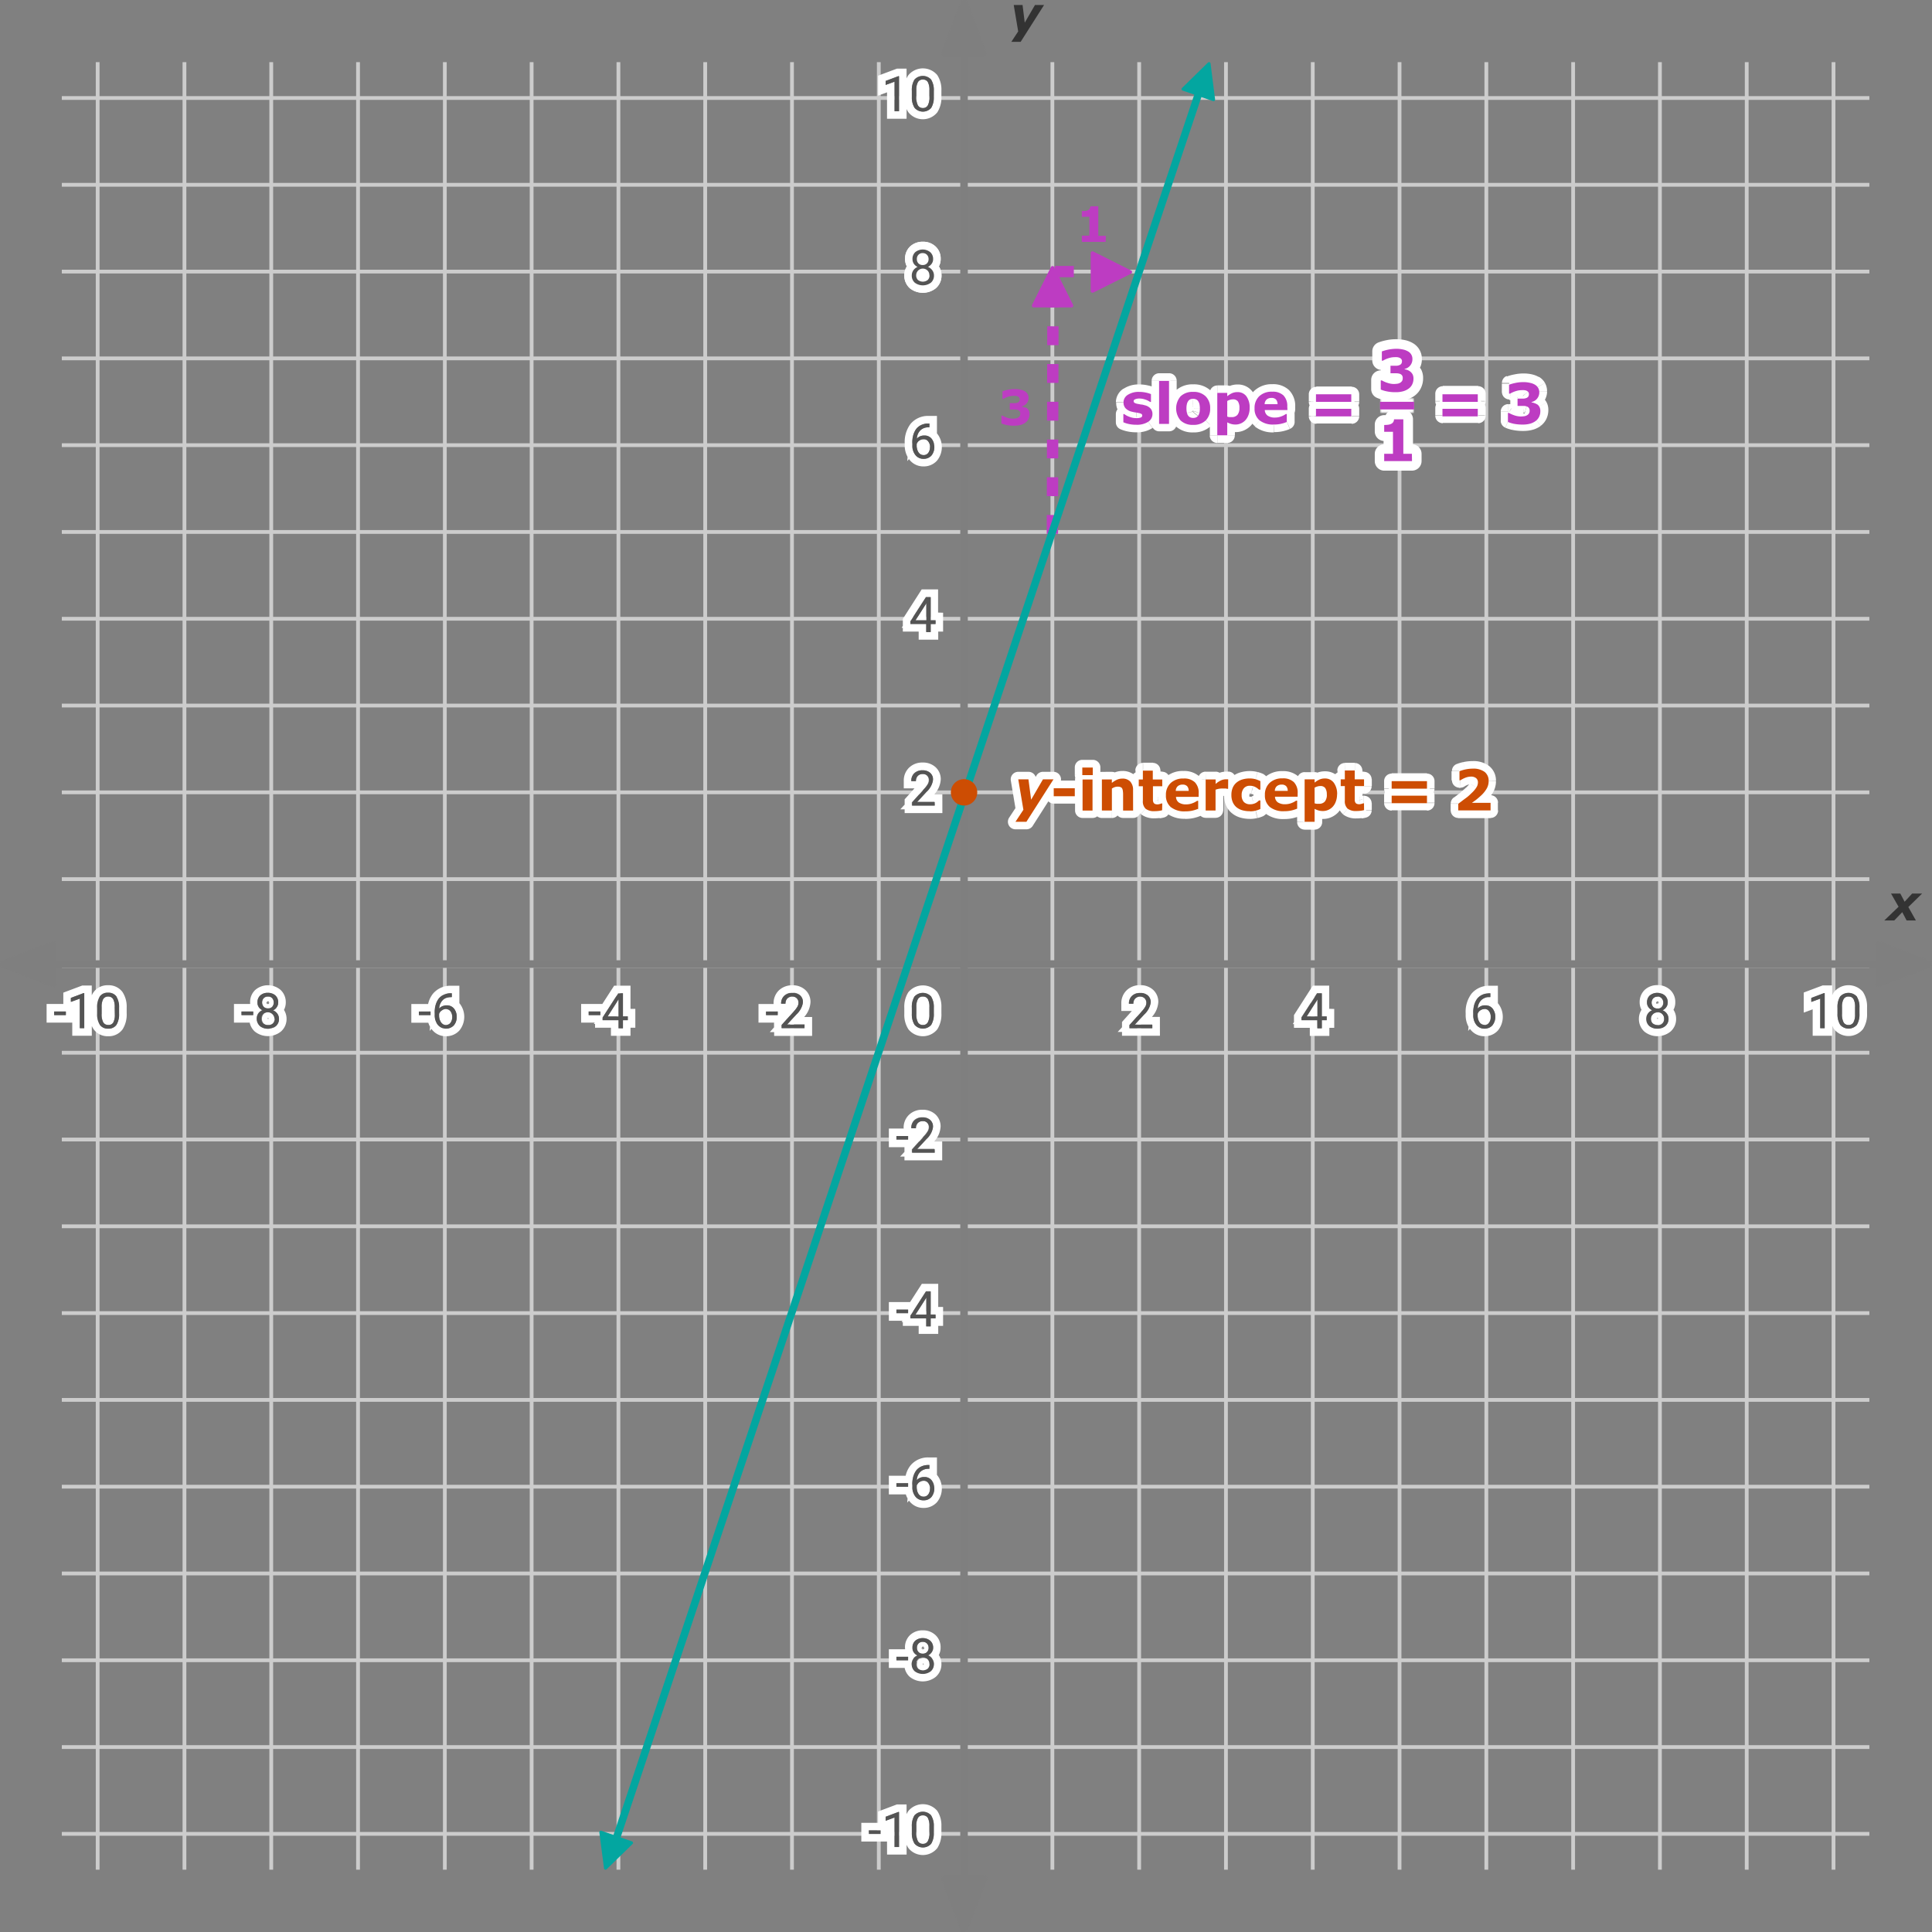 <svg id="Layer_1" data-name="Layer 1" xmlns="http://www.w3.org/2000/svg" xmlns:xlink="http://www.w3.org/1999/xlink" width="511.98" height="511.98" viewBox="0 0 511.98 511.98"><rect x="0" y="0" width="511.98" height="511.98" fill="#808080" stroke="none"/><defs><mask id="mask" x="365.72" y="105.48" width="9" height="4" maskUnits="userSpaceOnUse"><g id="path-106-outside-1_1805_1125" data-name="path-106-outside-1 1805 1125"><rect x="365.72" y="105.48" width="9" height="4" fill="#fff"/></g></mask><mask id="mask-2" x="365.72" y="106.48" width="9" height="2" maskUnits="userSpaceOnUse"><g id="path-108-outside-2_1805_1125" data-name="path-108-outside-2 1805 1125"><rect x="365.72" y="106.48" width="9" height="2" fill="#fff"/></g></mask></defs><rect x="16.38" y="25.47" width="479" height="1" fill="#ccc"/><rect x="16.38" y="48.47" width="479" height="1" fill="#ccc"/><rect x="16.38" y="71.47" width="479" height="1" fill="#ccc"/><rect x="16.38" y="94.47" width="479" height="1" fill="#ccc"/><rect x="16.38" y="117.47" width="479" height="1" fill="#ccc"/><rect x="16.38" y="140.47" width="479" height="1" fill="#ccc"/><rect x="16.38" y="163.47" width="479" height="1" fill="#ccc"/><rect x="16.38" y="186.47" width="479" height="1" fill="#ccc"/><rect x="16.38" y="209.47" width="479" height="1" fill="#ccc"/><rect x="16.38" y="232.47" width="479" height="1" fill="#ccc"/><rect x="16.38" y="255.47" width="479" height="1" fill="#ccc"/><rect x="16.38" y="278.47" width="479" height="1" fill="#ccc"/><rect x="16.38" y="301.47" width="479" height="1" fill="#ccc"/><rect x="16.38" y="324.47" width="479" height="1" fill="#ccc"/><rect x="16.38" y="347.47" width="479" height="1" fill="#ccc"/><rect x="16.38" y="370.47" width="479" height="1" fill="#ccc"/><rect x="16.38" y="393.47" width="479" height="1" fill="#ccc"/><rect x="16.38" y="416.47" width="479" height="1" fill="#ccc"/><rect x="16.38" y="439.47" width="479" height="1" fill="#ccc"/><rect x="16.38" y="462.47" width="479" height="1" fill="#ccc"/><rect x="16.38" y="485.47" width="479" height="1" fill="#ccc"/><rect x="25.38" y="16.47" width="1" height="479" fill="#ccc"/><rect x="48.38" y="16.47" width="1" height="479" fill="#ccc"/><rect x="71.38" y="16.47" width="1" height="479" fill="#ccc"/><rect x="94.38" y="16.47" width="1" height="479" fill="#ccc"/><rect x="117.38" y="16.47" width="1" height="479" fill="#ccc"/><rect x="140.38" y="16.47" width="1" height="479" fill="#ccc"/><rect x="163.38" y="16.47" width="1" height="479" fill="#ccc"/><rect x="186.38" y="16.47" width="1" height="479" fill="#ccc"/><rect x="209.38" y="16.47" width="1" height="479" fill="#ccc"/><rect x="232.38" y="16.47" width="1" height="479" fill="#ccc"/><rect x="255.38" y="16.47" width="1" height="479" fill="#ccc"/><rect x="278.38" y="16.47" width="1" height="479" fill="#ccc"/><rect x="301.38" y="16.47" width="1" height="479" fill="#ccc"/><rect x="324.38" y="16.47" width="1" height="479" fill="#ccc"/><rect x="347.38" y="16.47" width="1" height="479" fill="#ccc"/><rect x="370.38" y="16.47" width="1" height="479" fill="#ccc"/><rect x="393.38" y="16.47" width="1" height="479" fill="#ccc"/><rect x="416.38" y="16.47" width="1" height="479" fill="#ccc"/><rect x="439.38" y="16.47" width="1" height="479" fill="#ccc"/><rect x="462.38" y="16.47" width="1" height="479" fill="#ccc"/><rect x="485.38" y="16.47" width="1" height="479" fill="#ccc"/><path d="M.64,256.41a1,1,0,0,1,0-1.87l13.14-5a1,1,0,0,1,1.35.93v10.08a1,1,0,0,1-1.35.94Z" fill="#7f7f7f"/><path d="M511.34,254.54a1,1,0,0,1,0,1.87l-13.13,5a1,1,0,0,1-1.36-.94V250.43a1,1,0,0,1,1.36-.93Z" fill="#7f7f7f"/><path d="M13.38,254.47h491v2h-491Z" fill="#7f7f7f"/><path d="M256.41,511.34a1,1,0,0,1-1.87,0l-5-13.13a1,1,0,0,1,.93-1.36h10.08a1,1,0,0,1,.94,1.36Z" fill="#7f7f7f"/><path d="M254.54.64a1,1,0,0,1,1.87,0l5,13.14a1,1,0,0,1-.94,1.35H250.43a1,1,0,0,1-.93-1.35Z" fill="#7f7f7f"/><path d="M254.47,498.61V7.61h2v491Z" fill="#7f7f7f"/><path d="M270.47,11.09H268l1.82-2.76-1.18-7h2.34L271.56,6l2.71-4.68h2.41Z" fill="#333"/><path d="M503.12,240.29l-2-3.5h2.46l1.14,2.17,2-2.17h2.64l-3.65,3.57,2,3.56h-2.46l-1.15-2.2-2.12,2.2h-2.64Z" fill="#333"/><path d="M307.38,274.47H297.33v-1h-1.15l1.15-1.24v-1.41l2.61-2.91h-2.79v-2a4.71,4.71,0,0,1,1.43-3.5h0a5,5,0,0,1,3.58-1.34,4.91,4.91,0,0,1,3.38,1.2,4.29,4.29,0,0,1,1.41,3.28,6.42,6.42,0,0,1-1.69,3.93h2.11ZM299.15,266h1.17a2,2,0,0,1,.39-1.28h0a.28.28,0,0,1,.09-.1,1.78,1.78,0,0,1,1.36-.5,1.52,1.52,0,0,1,1.17.46l.09.11h0a1.58,1.58,0,0,1,.34.94s0,.09,0,.14a2.06,2.06,0,0,1-.28,1,6.78,6.78,0,0,1-1,1.31l-3.2,3.56v.84h6.05v-1h-4.64l2.48-2.68.06-.07h0a9.3,9.3,0,0,0,1.13-1.49h0a3.42,3.42,0,0,0,.53-1.53.71.71,0,0,0,0-.14,2.3,2.3,0,0,0-.75-1.8l0,0a3,3,0,0,0-2-.65,3.09,3.09,0,0,0-2.13.72h0l-.07.07-.07.06A2.77,2.77,0,0,0,299.15,266Z" fill="#fff" fill-rule="evenodd"/><path d="M305.38,272.47h-6.05v-.84l3.2-3.56a6.78,6.78,0,0,0,1-1.31,2.06,2.06,0,0,0,.28-1,1.68,1.68,0,0,0-.44-1.19,1.52,1.52,0,0,0-1.17-.46,1.78,1.78,0,0,0-1.36.5,1.86,1.86,0,0,0-.49,1.38h-1.17a2.7,2.7,0,0,1,.82-2.06,3,3,0,0,1,2.2-.79,2.94,2.94,0,0,1,2,.68,2.3,2.3,0,0,1,.75,1.8,5.29,5.29,0,0,1-1.74,3.25l-2.48,2.68h4.64Z" fill="#545454"/><path d="M249.73,215.47h-10v-1h-1.15l1.15-1.24v-1.41l2.61-2.91H239.5v-2a4.71,4.71,0,0,1,1.43-3.5h0a5,5,0,0,1,3.58-1.34,4.91,4.91,0,0,1,3.38,1.2,4.29,4.29,0,0,1,1.41,3.28,6.42,6.42,0,0,1-1.69,3.93h2.11ZM241.5,207h1.17a2,2,0,0,1,.39-1.28h0a.28.28,0,0,1,.09-.1,1.78,1.78,0,0,1,1.36-.5,1.52,1.52,0,0,1,1.17.46l.09.11h0a1.58,1.58,0,0,1,.34.94.61.61,0,0,1,0,.14,2.06,2.06,0,0,1-.28,1,6.78,6.78,0,0,1-1,1.31l-.06.07-3.14,3.49v.84h6v-1h-4.64l2.48-2.68.06-.07h0a9.3,9.3,0,0,0,1.13-1.49h0a3.42,3.42,0,0,0,.53-1.53.71.71,0,0,0,0-.14,2.3,2.3,0,0,0-.75-1.8l0,0a3,3,0,0,0-2-.65,3.09,3.09,0,0,0-2.13.72h0l-.07.07-.07.06A2.77,2.77,0,0,0,241.5,207Z" fill="#fff" fill-rule="evenodd"/><path d="M247.73,213.47h-6v-.84l3.2-3.56a6.78,6.78,0,0,0,1-1.31,2.06,2.06,0,0,0,.28-1,1.68,1.68,0,0,0-.44-1.19,1.52,1.52,0,0,0-1.17-.46,1.78,1.78,0,0,0-1.36.5,1.86,1.86,0,0,0-.49,1.38H241.5a2.7,2.7,0,0,1,.82-2.06,3,3,0,0,1,2.2-.79,2.94,2.94,0,0,1,2,.68,2.3,2.3,0,0,1,.75,1.8,5.29,5.29,0,0,1-1.74,3.25l-2.48,2.68h4.64Z" fill="#545454"/><path d="M249.92,162.37v5h-1.29v2.14h-5.18v-2.14h-4.2v-1h-.32l.32-.5V164l5-7.81h4.34v6.14Zm-4.47,5.1h1.18v-2.14h1.29v-1h-1.29v-6.14h-1.25l-4.13,6.4v.7h4.2Zm0-3.1v-4.53l-.14.25-2.73,4.28Z" fill="#fff" fill-rule="evenodd"/><path d="M246.63,164.37h1.29v1h-1.29v2.14h-1.18v-2.14h-4.2v-.7l4.13-6.4h1.25Zm-4,0h2.87v-4.53l-.14.25Z" fill="#545454"/><path d="M248.29,110.22v4.63l.1.12a5.7,5.7,0,0,1-.1,7.12,4.69,4.69,0,0,1-3.57,1.51,4.63,4.63,0,0,1-3.7-1.76h0l-.14-.18-.47.54.1-1.11a6.37,6.37,0,0,1-.76-3.14v-.45a8,8,0,0,1,1.53-5.15h0a6,6,0,0,1,4.77-2.13h2.24Zm-2,3v-1h-.24a5,5,0,0,0-1.76.33,3.5,3.5,0,0,0-1.15.72,3.39,3.39,0,0,0-.31.34,4.27,4.27,0,0,0-.29.41,5,5,0,0,0-.56,1.38,1,1,0,0,0,0,.17c0,.19-.08.38-.11.58s-.07.7-.08,1.08v.86a4.27,4.27,0,0,0,.49,2,3.88,3.88,0,0,0,.32.47h0a2.64,2.64,0,0,0,2.15,1,2.68,2.68,0,0,0,2.09-.86l0,0h0a3.23,3.23,0,0,0,.76-2.2v-.05a3.28,3.28,0,0,0-.72-2.19h0a2.34,2.34,0,0,0-1.54-.83h-.58a3.39,3.39,0,0,0-.72.13,2.42,2.42,0,0,0-.88.51,1.8,1.8,0,0,0-.19.2,2.3,2.3,0,0,1,.05-.39,3.49,3.49,0,0,1,.43-1.24,2.88,2.88,0,0,1,.23-.34h0a2.73,2.73,0,0,1,.23-.25,2.6,2.6,0,0,1,1-.62,3.81,3.81,0,0,1,1.16-.19Zm-2.5,3.43-.16.1-.06,0a2,2,0,0,0-.58.71l-.06.16v.43a3.49,3.49,0,0,0,.14,1.06,2.35,2.35,0,0,0,.35.75h0l0,0a1.55,1.55,0,0,0,1.28.7A1.5,1.5,0,0,0,246,120l0,0h0a2.46,2.46,0,0,0,.42-1.49v-.05A2.28,2.28,0,0,0,246,117h0l0,0a1.41,1.41,0,0,0-1-.58h-.35A1.89,1.89,0,0,0,243.79,116.65Zm.59,2.17h0Z" fill="#fff" fill-rule="evenodd"/><path d="M246.29,112.22v1h-.22a3.12,3.12,0,0,0-2.18.81,3.35,3.35,0,0,0-.94,2.22,2.49,2.49,0,0,1,2-.84,2.38,2.38,0,0,1,1.92.85,3.7,3.7,0,0,1-.05,4.48,2.68,2.68,0,0,1-2.09.86,2.64,2.64,0,0,1-2.15-1,4,4,0,0,1-.82-2.63v-.45a6.07,6.07,0,0,1,1.08-3.89,4,4,0,0,1,3.25-1.39Zm-1.55,4.17a1.89,1.89,0,0,0-1.11.36,1.83,1.83,0,0,0-.7.91v.43a3.06,3.06,0,0,0,.51,1.84,1.55,1.55,0,0,0,1.28.7A1.5,1.5,0,0,0,246,120a2.44,2.44,0,0,0,.45-1.53A2.38,2.38,0,0,0,246,117,1.44,1.44,0,0,0,244.74,116.39Z" fill="#545454"/><path d="M243.17,69.43l-.07-.16a2,2,0,0,1-.09-.61v0a1.57,1.57,0,0,1,.33-1,.52.52,0,0,1,.1-.11,1.49,1.49,0,0,1,1.12-.43,1.51,1.51,0,0,1,1.11.44l.1.11h0a1.67,1.67,0,0,1,.34,1v0a1.64,1.64,0,0,1-.1.6h0a1.22,1.22,0,0,1-.07.17,1.69,1.69,0,0,1-.21.31.12.12,0,0,1,0,0,.86.86,0,0,1-.14.13,1.57,1.57,0,0,1-1,.3h0a1.57,1.57,0,0,1-1-.31l-.12-.12-.06-.06A1.27,1.27,0,0,1,243.17,69.43Zm-1.29-.31a2.32,2.32,0,0,1,0-.46v0a2.41,2.41,0,0,1,.74-1.85l.08-.07a2.86,2.86,0,0,1,1.9-.62,2.81,2.81,0,0,1,1.9.63l.07.06a2.38,2.38,0,0,1,.75,1.85v0a2.34,2.34,0,0,1-.05.47,2,2,0,0,1-.32.74.18.18,0,0,1,0,.07,1.83,1.83,0,0,1-.21.26,2.35,2.35,0,0,1-.29.26h0a3.07,3.07,0,0,1-.43.26,2.45,2.45,0,0,1,.55.31h0a2.28,2.28,0,0,1,.33.29l.08.08.17.22a2.23,2.23,0,0,1,.3.57,2.69,2.69,0,0,1,.13.76v0a2.42,2.42,0,0,1-.81,1.91l-.09.07h0a3.13,3.13,0,0,1-2,.64,3.19,3.19,0,0,1-2.05-.63h0l-.09-.07a2.46,2.46,0,0,1-.8-1.91v0a2.31,2.31,0,0,1,.12-.75,2.42,2.42,0,0,1,.29-.58c.05-.08.11-.15.17-.23a.23.23,0,0,0,.07-.07,1.93,1.93,0,0,1,.34-.29h0a3.26,3.26,0,0,1,.55-.31,2.06,2.06,0,0,1-.4-.25h0a1.93,1.93,0,0,1-.3-.27,1.64,1.64,0,0,1-.21-.25l-.05-.07A2.25,2.25,0,0,1,241.88,69.12Zm-1.57,1.48a4.17,4.17,0,0,1-.47-2,4.41,4.41,0,0,1,1.39-3.33,4.83,4.83,0,0,1,3.33-1.21,4.78,4.78,0,0,1,3.31,1.21,4.34,4.34,0,0,1,1.41,3.33,4.1,4.1,0,0,1-.48,2,4.24,4.24,0,0,1,.7,2.37,4.4,4.4,0,0,1-1.5,3.41,5.52,5.52,0,0,1-6.9,0h0a4.47,4.47,0,0,1-1.46-3.4A4.37,4.37,0,0,1,240.31,70.6Zm2.61,1.63h0a1.88,1.88,0,0,0-.13.72v0a1.82,1.82,0,0,0,.35,1.09h0l.11.12a2.09,2.09,0,0,0,2.59,0l.11-.12h0a1.7,1.7,0,0,0,.35-1.09v0a1.94,1.94,0,0,0-.12-.7h0a2.11,2.11,0,0,0-.16-.3,1.73,1.73,0,0,0-.17-.21l0,0a1.37,1.37,0,0,0-.23-.19,1.79,1.79,0,0,0-1-.3h0a1.83,1.83,0,0,0-1.05.29,2.11,2.11,0,0,0-.23.19l-.05,0a1,1,0,0,0-.15.21A1.32,1.32,0,0,0,242.92,72.23Zm1.49.59,0,0a.31.31,0,0,0,0,.1h0v0a.14.14,0,0,0,0,.06l.13-.14Zm.09.08-.09-.09s0,0,.05,0l.09.09Zm0,0-.13.13v0l0,0h0s0,0,.06,0l.06,0h0l.06,0,.06-.05Zm0,0,.05,0,.17.18,0,0Zm.23.13-.18-.18.09-.09a.12.12,0,0,1,0,0h0l0,0a.31.31,0,0,1,.05.1h0l0,.07Zm-.18-.19.08-.09a.27.27,0,0,0-.08-.07h0a.27.27,0,0,0-.08.07ZM244.3,69l.26-.25.31-.3a.39.39,0,0,1,.12.19s0,0,0,0h0v0a.54.54,0,0,1-.14.22s0,0,0,0h0a.51.51,0,0,1-.16.09l-.09,0h0l-.13,0Zm0,0,.26-.26.3-.3,0,0a.59.59,0,0,0-.17-.1.17.17,0,0,0-.08,0h0a.18.18,0,0,0-.09,0,.59.59,0,0,0-.17.1m0,.6,0,0a.62.62,0,0,1-.12-.19.25.25,0,0,1,0-.07h0l0-.06a.47.47,0,0,1,.12-.19" fill="#fff" fill-rule="evenodd"/><path d="M240.24,31.47h-5.18v-7l-2.37.87V20.06l5-1.87h2.55v2.58a5.79,5.79,0,0,1,.47-.84,5,5,0,0,1,7.65-.06A7,7,0,0,1,249.47,24h0v1.53a7.31,7.31,0,0,1-1.07,4.22,4.91,4.91,0,0,1-7.64.05h0a5.34,5.34,0,0,1-.51-.9Zm6.58-10.3-.07-.11a3,3,0,0,0-4.41,0,.35.35,0,0,1-.05.08,5.08,5.08,0,0,0-.65,2.65h0v1.88a5.42,5.42,0,0,0,.65,2.79h0a.44.44,0,0,0,.08.11,2.93,2.93,0,0,0,4.39,0l0,0h0a5.17,5.17,0,0,0,.67-2.69h0V23.92a5.21,5.21,0,0,0-.64-2.75Zm-.94.58,0,0h0a1.44,1.44,0,0,0-1.31-.65,1.42,1.42,0,0,0-1.3.66v0a4.14,4.14,0,0,0-.43,2.08v1.88a4.53,4.53,0,0,0,.43,2.22l0,0h0a1.44,1.44,0,0,0,1.29.67,1.41,1.41,0,0,0,1.29-.67h0a4.18,4.18,0,0,0,.44-2.11V23.92A4.3,4.3,0,0,0,245.88,21.75Zm-8.82,7.72h1.18V20.19h-.19l-3.36,1.26v1.06l2.37-.87Z" fill="#fff" fill-rule="evenodd"/><path d="M238.24,29.47h-1.18V21.64l-2.37.87V21.45l3.36-1.26h.19Z" fill="#545454"/><path d="M247.47,25.53a5.38,5.38,0,0,1-.7,3.07,2.93,2.93,0,0,1-4.39,0,5.06,5.06,0,0,1-.74-2.93V24.12a5.26,5.26,0,0,1,.7-3,3,3,0,0,1,4.41,0,5.06,5.06,0,0,1,.72,3Zm-1.17-1.61a4.3,4.3,0,0,0-.42-2.17,1.45,1.45,0,0,0-1.33-.68,1.4,1.4,0,0,0-1.31.68,4.14,4.14,0,0,0-.43,2.08v1.88a4.53,4.53,0,0,0,.43,2.22,1.47,1.47,0,0,0,1.32.71,1.41,1.41,0,0,0,1.29-.67,4.1,4.1,0,0,0,.45-2.12Z" fill="#545454"/><path d="M239.5,299.07h-3.95V304h4.13v1.25l-1.15,1.24h1.15v1h10v-5h-2.11a6.42,6.42,0,0,0,1.69-3.93,4.29,4.29,0,0,0-1.41-3.28,4.91,4.91,0,0,0-3.38-1.2,5,5,0,0,0-3.58,1.34h0a4.71,4.71,0,0,0-1.43,3.5Zm2-.12h1.17a2,2,0,0,1,.39-1.28h0a.28.28,0,0,1,.09-.1,1.78,1.78,0,0,1,1.36-.5,1.52,1.52,0,0,1,1.17.46l.09.11h0a1.58,1.58,0,0,1,.34.94.61.61,0,0,1,0,.14,2.06,2.06,0,0,1-.28,1,6.78,6.78,0,0,1-1,1.31l-.06.07-3.14,3.49v.84h6v-1h-4.64l2.48-2.68.06-.07h0a9.3,9.3,0,0,0,1.13-1.49h0a3.42,3.42,0,0,0,.53-1.53.71.71,0,0,0,0-.14,2.3,2.3,0,0,0-.75-1.8l0,0a3,3,0,0,0-2-.65,3.09,3.09,0,0,0-2.13.72h0l-.07.07-.07.06A2.77,2.77,0,0,0,241.5,299Zm-3.95,2.12V302h3.1v-.95Z" fill="#fff" fill-rule="evenodd"/><path d="M240.65,302h-3.1v-.95h3.1Z" fill="#545454"/><path d="M247.73,305.47h-6v-.84l3.2-3.56a6.78,6.78,0,0,0,1-1.31,2.06,2.06,0,0,0,.28-1,1.68,1.68,0,0,0-.44-1.19,1.52,1.52,0,0,0-1.17-.46,1.78,1.78,0,0,0-1.36.5,1.86,1.86,0,0,0-.49,1.38H241.5a2.7,2.7,0,0,1,.82-2.06,3,3,0,0,1,2.2-.79,2.94,2.94,0,0,1,2,.68,2.3,2.3,0,0,1,.75,1.8,5.29,5.29,0,0,1-1.74,3.25l-2.48,2.68h4.64Z" fill="#545454"/><path d="M240.65,348v-.95h-3.1V348Zm.52-2.95h-5.62V350h3.59l-.21.35h.32v1h4.2v2.14h5.18v-2.14h1.29v-5h-1.29v-6.14h-4.34Zm.08,3.56v.7h4.2v2.14h1.18v-2.14h1.29v-1h-1.29v-6.14h-1.25Zm1.33-.26h2.87v-4.53l-.14.25Z" fill="#fff" fill-rule="evenodd"/><path d="M240.65,348h-3.1v-.95h3.1Z" fill="#545454"/><path d="M246.63,348.37h1.29v1h-1.29v2.14h-1.18v-2.14h-4.2v-.7l4.13-6.4h1.25Zm-4,0h2.87v-4.53l-.14.25Z" fill="#545454"/><path d="M240,391.07a6.7,6.7,0,0,1,1.28-2.72h0a6,6,0,0,1,4.77-2.13h2.24v4.63l.1.12a5.7,5.7,0,0,1-.1,7.12,4.69,4.69,0,0,1-3.57,1.51,4.63,4.63,0,0,1-3.7-1.76h0l-.14-.18-.47.54.1-1.11a5.31,5.31,0,0,1-.46-1.07h-4.5v-4.95Zm-2.45,2V394h3.1v-.95Zm8.74-3.85v-1h-.24a5,5,0,0,0-1.76.33,3.5,3.5,0,0,0-1.15.72,3.39,3.39,0,0,0-.31.34,4.27,4.27,0,0,0-.29.41,5.06,5.06,0,0,0-.47,1.05l-.09.33a1,1,0,0,0,0,.17c0,.19-.08.38-.11.58s-.06.59-.08.92v1a4.17,4.17,0,0,0,.46,1.93l0,.08a3.88,3.88,0,0,0,.32.47h0a2.64,2.64,0,0,0,2.15,1,2.68,2.68,0,0,0,2.09-.86l0,0h0a3.23,3.23,0,0,0,.76-2.2v-.05a3.28,3.28,0,0,0-.72-2.19h0a2.34,2.34,0,0,0-1.54-.83h-.58a3.39,3.39,0,0,0-.72.13,2.42,2.42,0,0,0-.88.51,1.8,1.8,0,0,0-.19.2,2.3,2.3,0,0,1,.05-.39,3.49,3.49,0,0,1,.43-1.24,2.88,2.88,0,0,1,.23-.34h0a2.73,2.73,0,0,1,.23-.25,2.6,2.6,0,0,1,1-.62,3.81,3.81,0,0,1,1.16-.19Zm-3.22,5.93a2.35,2.35,0,0,0,.35.75h0l0,0a1.55,1.55,0,0,0,1.28.7A1.5,1.5,0,0,0,246,396l0,0h0a2.46,2.46,0,0,0,.42-1.49v-.05A2.28,2.28,0,0,0,246,393h0l0,0a1.41,1.41,0,0,0-1-.58h-.35a1.89,1.89,0,0,0-.8.26l-.16.1-.06,0a2,2,0,0,0-.58.71l-.06.16v.43A3.49,3.49,0,0,0,243.07,395.15Zm1.31-.33h0Z" fill="#fff" fill-rule="evenodd"/><path d="M240.65,394h-3.1v-.95h3.1Z" fill="#545454"/><path d="M246.29,388.22v1h-.22a3.12,3.12,0,0,0-2.18.81,3.35,3.35,0,0,0-.94,2.22,2.49,2.49,0,0,1,2-.84,2.38,2.38,0,0,1,1.92.85,3.7,3.7,0,0,1-.05,4.48,2.68,2.68,0,0,1-2.09.86,2.64,2.64,0,0,1-2.15-1,4,4,0,0,1-.82-2.63v-.45a6.07,6.07,0,0,1,1.08-3.89,4,4,0,0,1,3.25-1.39Zm-1.55,4.17a1.89,1.89,0,0,0-1.11.36,1.83,1.83,0,0,0-.7.91v.43a3.06,3.06,0,0,0,.51,1.84,1.55,1.55,0,0,0,1.28.7A1.5,1.5,0,0,0,246,396a2.44,2.44,0,0,0,.45-1.53A2.38,2.38,0,0,0,246,393,1.44,1.44,0,0,0,244.74,392.39Z" fill="#545454"/><path d="M237.55,440h3.1v-.95h-3.1Zm2.31-2.95h-4.31V442h4.18a4.4,4.4,0,0,0,1.35,2.36h0a5.52,5.52,0,0,0,6.9,0,4.4,4.4,0,0,0,1.5-3.41,4.24,4.24,0,0,0-.7-2.37,4.1,4.1,0,0,0,.48-2,4.34,4.34,0,0,0-1.41-3.33,4.78,4.78,0,0,0-3.31-1.21,4.83,4.83,0,0,0-3.33,1.21,4.41,4.41,0,0,0-1.39,3.33A3.1,3.1,0,0,0,239.86,437.07Zm7.37.06a2.42,2.42,0,0,0,.05-.47v0a2.37,2.37,0,0,0-.75-1.85l-.07-.06a2.81,2.81,0,0,0-1.9-.63,2.86,2.86,0,0,0-1.9.62l-.08.07a2.4,2.4,0,0,0-.74,1.85v0a2.73,2.73,0,0,0,0,.41v.05a2.25,2.25,0,0,0,.31.75l.05.07a1.64,1.64,0,0,0,.21.25,1.8,1.8,0,0,0,.2.19l.1.08h0a2.06,2.06,0,0,0,.4.25,2.81,2.81,0,0,0-.51.29l0,0h0l-.06,0a2.18,2.18,0,0,0-.28.25.23.23,0,0,1-.07.07c-.06.08-.12.15-.17.23a2.65,2.65,0,0,0-.22.4,1.34,1.34,0,0,0-.07.18,2.31,2.31,0,0,0-.12.75v0a2.68,2.68,0,0,0,.19,1,2.37,2.37,0,0,0,.61.87l.09.07h0a3.19,3.19,0,0,0,2.05.63,3.13,3.13,0,0,0,2-.64h0l.09-.07a2.42,2.42,0,0,0,.81-1.91v0a2.69,2.69,0,0,0-.13-.76,2.23,2.23,0,0,0-.3-.57l-.17-.22-.08-.08a2.28,2.28,0,0,0-.33-.29h0a2.45,2.45,0,0,0-.55-.31,3.07,3.07,0,0,0,.43-.26h0a2.35,2.35,0,0,0,.29-.26,1.83,1.83,0,0,0,.21-.26.18.18,0,0,0,0-.07A2,2,0,0,0,247.23,437.13Zm-1.29.31a1.22,1.22,0,0,0,.07-.17h0a1.64,1.64,0,0,0,.1-.6v0a1.67,1.67,0,0,0-.34-1h0l-.1-.11a1.51,1.51,0,0,0-1.11-.44,1.49,1.49,0,0,0-1.12.43.52.52,0,0,0-.1.11,1.57,1.57,0,0,0-.33,1v0a2,2,0,0,0,.09.61l.07.16a1.27,1.27,0,0,0,.2.31l.06.06.12.12a1.57,1.57,0,0,0,1,.31h0a1.57,1.57,0,0,0,1-.3.86.86,0,0,0,.14-.13l0-.05A1.69,1.69,0,0,0,245.94,437.44ZM244.3,437l.13.07.13,0h0l.09,0a.51.51,0,0,0,.16-.09h0l0,0a.54.54,0,0,0,.14-.22v0h0l0,0a.39.39,0,0,0-.12-.19l-.31.3Zm0,0,.26-.25.3-.3,0,0a.59.59,0,0,0-.17-.1l-.08,0h0a.18.18,0,0,0-.09,0,.59.59,0,0,0-.17.1m0,.59,0,0a.62.62,0,0,1-.12-.19.25.25,0,0,1,0-.07h0a.39.39,0,0,1,0-.06.47.47,0,0,1,.12-.19m1.62,3.32,0,0-.23-.2a1.87,1.87,0,0,0-1-.29h0a1.83,1.83,0,0,0-1.05.29,2.11,2.11,0,0,0-.23.19l-.05.05a1,1,0,0,0-.15.21,1.32,1.32,0,0,0-.15.29h0a1.88,1.88,0,0,0-.13.72v0a1.82,1.82,0,0,0,.35,1.09h0l.11.12a2.09,2.09,0,0,0,2.59,0l.11-.12h0a1.7,1.7,0,0,0,.35-1.09v0a1.94,1.94,0,0,0-.12-.7h0a2.11,2.11,0,0,0-.16-.3A1.73,1.73,0,0,0,245.87,439.73Zm-1.46,1.09,0,0a.31.31,0,0,0,0,.1h0v0a.08.08,0,0,0,0,0l.13-.13Zm.09.09-.13.13v0l0,0h0l.06,0,.06,0h0l.06,0,.06,0Zm0,0,.05,0,.17.19,0,0Zm.23.13-.18-.18.09-.09,0,.05h0l0,0a.31.31,0,0,1,.05.1h0l0,.07Zm-.18-.19.08-.09a.27.27,0,0,0-.08-.07h0a.27.27,0,0,0-.08.07Zm0,0-.05,0-.09-.08.05-.05Z" fill="#fff" fill-rule="evenodd"/><path d="M240.65,440h-3.1v-.95h3.1Z" fill="#545454"/><path d="M247.28,436.64a2.1,2.1,0,0,1-.37,1.23,2.54,2.54,0,0,1-1,.85,2.63,2.63,0,0,1,1.14.9,2.25,2.25,0,0,1,.43,1.36,2.42,2.42,0,0,1-.81,1.91,3.57,3.57,0,0,1-4.27,0,2.46,2.46,0,0,1-.8-1.91,2.42,2.42,0,0,1,.41-1.36,2.56,2.56,0,0,1,1.13-.91,2.41,2.41,0,0,1-1-.84,2.16,2.16,0,0,1-.35-1.23,2.4,2.4,0,0,1,.74-1.85,3.17,3.17,0,0,1,3.95,0A2.37,2.37,0,0,1,247.28,436.64Zm-1,4.31a1.69,1.69,0,0,0-.49-1.26,1.76,1.76,0,0,0-3,1.26,1.64,1.64,0,0,0,.47,1.24,2.09,2.09,0,0,0,2.59,0A1.64,1.64,0,0,0,246.32,441Zm-1.76-5.88a1.49,1.49,0,0,0-1.12.43,1.54,1.54,0,0,0-.43,1.16,1.57,1.57,0,0,0,.42,1.14,1.5,1.5,0,0,0,1.13.43,1.48,1.48,0,0,0,1.12-.43,1.54,1.54,0,0,0,.43-1.14,1.58,1.58,0,0,0-.44-1.15A1.51,1.51,0,0,0,244.56,435.07Z" fill="#545454"/><path d="M235.06,488h-6.81v-4.95h4.44v-3l5-1.88h2.55v2.59a5.79,5.79,0,0,1,.47-.84,5,5,0,0,1,7.65-.06,7,7,0,0,1,1.11,4.12h0v1.53a7.31,7.31,0,0,1-1.07,4.22,4.91,4.91,0,0,1-7.64.05h0a5.06,5.06,0,0,1-.51-.91v2.59h-5.18Zm-1.71-2.95h-3.1V486h3.1Zm3.71,4.4h1.18v-9.29h-.19l-3.36,1.27v1.06l2.37-.87Zm9.76-8.3-.07-.11a3,3,0,0,0-4.41,0,.35.35,0,0,1-.05.08,5.08,5.08,0,0,0-.65,2.65h0v1.88a5.42,5.42,0,0,0,.65,2.79h0a.44.44,0,0,0,.08.11,2.93,2.93,0,0,0,4.39,0l0,0h0a5.17,5.17,0,0,0,.67-2.69h0v-1.93a5.21,5.21,0,0,0-.64-2.75Zm-.94.58,0,0h0a1.44,1.44,0,0,0-1.31-.65,1.42,1.42,0,0,0-1.3.66v0a4.14,4.14,0,0,0-.43,2.08v1.88a4.53,4.53,0,0,0,.43,2.22l0,0h0a1.44,1.44,0,0,0,1.29.67,1.41,1.41,0,0,0,1.29-.67h0a4.18,4.18,0,0,0,.44-2.11v-1.93A4.3,4.3,0,0,0,245.88,481.75Z" fill="#fff" fill-rule="evenodd"/><path d="M233.35,486h-3.1v-.95h3.1Z" fill="#545454"/><path d="M238.24,489.47h-1.18v-7.83l-2.37.87v-1.06l3.36-1.27h.19Z" fill="#545454"/><path d="M247.47,485.53a5.4,5.4,0,0,1-.7,3.07,2.93,2.93,0,0,1-4.39,0,5.09,5.09,0,0,1-.74-2.93v-1.57a5.26,5.26,0,0,1,.7-3,3,3,0,0,1,4.41,0,5.06,5.06,0,0,1,.72,2.95Zm-1.17-1.61a4.3,4.3,0,0,0-.42-2.17,1.45,1.45,0,0,0-1.33-.68,1.4,1.4,0,0,0-1.31.68,4.14,4.14,0,0,0-.43,2.08v1.88a4.53,4.53,0,0,0,.43,2.22,1.47,1.47,0,0,0,1.32.71,1.41,1.41,0,0,0,1.29-.67,4.1,4.1,0,0,0,.45-2.12Z" fill="#545454"/><path d="M353.57,267.37v5h-1.29v2.14H347.1v-2.14h-4.2v-1h-.32l.32-.5V269l5-7.81h4.34v6.14Zm-4.47,5.1h1.18v-2.14h1.29v-1h-1.29v-6.14H349l-4.13,6.4v.7h4.2Zm0-3.1v-4.53l-.14.25-2.73,4.28Z" fill="#fff" fill-rule="evenodd"/><path d="M350.28,269.37h1.29v1h-1.29v2.14H349.1v-2.14h-4.2v-.7l4.13-6.4h1.25Zm-4,0h2.87v-4.53l-.14.25Z" fill="#545454"/><path d="M396.94,261.22v4.63l.1.12a5.7,5.7,0,0,1-.1,7.12,4.69,4.69,0,0,1-3.57,1.51,4.63,4.63,0,0,1-3.7-1.76h0l-.14-.18-.47.54.1-1.11a6.37,6.37,0,0,1-.76-3.14v-.45a8,8,0,0,1,1.53-5.15h0a6,6,0,0,1,4.77-2.13h2.24Zm-2,3v-1h-.24a5,5,0,0,0-1.76.33,3.5,3.5,0,0,0-1.15.72,3.39,3.39,0,0,0-.31.34,4.27,4.27,0,0,0-.29.41,5,5,0,0,0-.56,1.38,1,1,0,0,0,0,.17c0,.19-.08.38-.11.58s-.07.7-.08,1.08v.86a4.27,4.27,0,0,0,.49,2,3.88,3.88,0,0,0,.32.47h0a2.64,2.64,0,0,0,2.15,1,2.68,2.68,0,0,0,2.09-.86l0,0h0a3.28,3.28,0,0,0,.76-2.2v-.05a3.28,3.28,0,0,0-.72-2.19h0a2.34,2.34,0,0,0-1.54-.83h-.58a3.39,3.39,0,0,0-.72.13,2.42,2.42,0,0,0-.88.51,1.8,1.8,0,0,0-.19.2,2.3,2.3,0,0,1,0-.39,3.49,3.49,0,0,1,.43-1.24,2.88,2.88,0,0,1,.23-.34h0a2.73,2.73,0,0,1,.23-.25,2.6,2.6,0,0,1,1-.62,3.81,3.81,0,0,1,1.16-.19Zm-2.5,3.43-.16.1-.06,0a2,2,0,0,0-.58.71l-.06.16v.43a3.49,3.49,0,0,0,.14,1.06,2.35,2.35,0,0,0,.35.75h0l0,0a1.55,1.55,0,0,0,1.28.7,1.5,1.5,0,0,0,1.25-.59l0,0h0a2.46,2.46,0,0,0,.42-1.49v-.05a2.28,2.28,0,0,0-.44-1.45h0l0,0a1.41,1.41,0,0,0-1-.58h-.35A1.89,1.89,0,0,0,392.44,267.65Zm.59,2.17h0Z" fill="#fff" fill-rule="evenodd"/><path d="M394.94,263.22v1h-.22a3.12,3.12,0,0,0-2.18.81,3.35,3.35,0,0,0-.94,2.22,2.49,2.49,0,0,1,2-.84,2.38,2.38,0,0,1,1.92.85,3.7,3.7,0,0,1-.05,4.48,2.68,2.68,0,0,1-2.09.86,2.64,2.64,0,0,1-2.15-1,4,4,0,0,1-.82-2.63v-.45a6.07,6.07,0,0,1,1.08-3.89,4,4,0,0,1,3.25-1.39Zm-1.55,4.17a1.89,1.89,0,0,0-1.11.36,1.83,1.83,0,0,0-.7.91v.43a3.06,3.06,0,0,0,.51,1.84,1.55,1.55,0,0,0,1.28.7,1.5,1.5,0,0,0,1.25-.59,2.44,2.44,0,0,0,.45-1.53,2.38,2.38,0,0,0-.46-1.53A1.44,1.44,0,0,0,393.39,267.39Z" fill="#545454"/><path d="M437.82,266.43l-.07-.16a2,2,0,0,1-.09-.61v0a1.57,1.57,0,0,1,.33-1l.09-.11a1.53,1.53,0,0,1,1.13-.43,1.51,1.51,0,0,1,1.11.44l.1.11h0a1.67,1.67,0,0,1,.34,1v0a1.64,1.64,0,0,1-.1.6h0a1.22,1.22,0,0,1-.07.17,1.69,1.69,0,0,1-.21.31.12.12,0,0,1-.05.05.86.86,0,0,1-.14.13,1.57,1.57,0,0,1-1,.3h0a1.57,1.57,0,0,1-1-.31l-.12-.12-.06-.06A1.27,1.27,0,0,1,437.82,266.43Zm-1.29-.31a2.32,2.32,0,0,1,0-.46v0a2.4,2.4,0,0,1,.74-1.85l.08-.07a2.86,2.86,0,0,1,1.9-.62,2.81,2.81,0,0,1,1.9.63l.07.06a2.37,2.37,0,0,1,.75,1.85v0a2.42,2.42,0,0,1-.05.47,2,2,0,0,1-.32.74.18.18,0,0,1-.05.07,1.83,1.83,0,0,1-.21.26,2.35,2.35,0,0,1-.29.26h0a3.07,3.07,0,0,1-.43.26,2.69,2.69,0,0,1,.55.31h0a2.28,2.28,0,0,1,.33.29l.08.08.17.22a2.23,2.23,0,0,1,.3.57,2.69,2.69,0,0,1,.13.76v0a2.4,2.4,0,0,1-.82,1.91l-.08.07h0a3.13,3.13,0,0,1-2,.64,3.19,3.19,0,0,1-2-.63h0l-.09-.07a2.46,2.46,0,0,1-.8-1.91v0a2.31,2.31,0,0,1,.12-.75,2.42,2.42,0,0,1,.29-.58c.05-.08.11-.15.17-.23l.07-.07a1.93,1.93,0,0,1,.34-.29h0a3.26,3.26,0,0,1,.55-.31,2.06,2.06,0,0,1-.4-.25h0a1.93,1.93,0,0,1-.3-.27,1.64,1.64,0,0,1-.21-.25l-.05-.07A2.25,2.25,0,0,1,436.53,266.12ZM435,267.6a4.37,4.37,0,0,0-.69,2.38,4.47,4.47,0,0,0,1.46,3.4h0a5.52,5.52,0,0,0,6.9,0,4.4,4.4,0,0,0,1.5-3.41,4.24,4.24,0,0,0-.7-2.37,4.1,4.1,0,0,0,.48-2,4.34,4.34,0,0,0-1.41-3.33,4.78,4.78,0,0,0-3.31-1.21,4.83,4.83,0,0,0-3.33,1.21,4.41,4.41,0,0,0-1.39,3.33A4.17,4.17,0,0,0,435,267.6Zm2.61,1.63h0a1.88,1.88,0,0,0-.13.72v0a1.75,1.75,0,0,0,.35,1.09h0l.11.12a2.09,2.09,0,0,0,2.59,0l.11-.12h0A1.7,1.7,0,0,0,441,270v0a1.94,1.94,0,0,0-.12-.7h0a2.11,2.11,0,0,0-.16-.3,1.18,1.18,0,0,0-.18-.21l0,0-.23-.2a1.87,1.87,0,0,0-1-.29h0a1.83,1.83,0,0,0-1.05.29,2.11,2.11,0,0,0-.23.19l-.05.05a1,1,0,0,0-.15.21A1.32,1.32,0,0,0,437.57,269.23Zm1.49.59,0,0a.31.31,0,0,0-.05.1h0a0,0,0,0,0,0,0,.08.08,0,0,0,0,0l.13-.13Zm.09.07-.09-.08s0,0,.05-.05l.09.09Zm0,0L439,270v0l0,0h0l.06,0,.06,0h0l.06,0,.06,0Zm0,0,0,0,.17.19,0,0Zm.23.13-.18-.18.09-.09.05.05h0l0,0a.31.31,0,0,1,.05.1h0l0,.07Zm-.18-.19.08-.09a.27.27,0,0,0-.08-.07h0a.27.27,0,0,0-.08.07ZM439,266l.26-.25.31-.3a.39.39,0,0,1,.12.19s0,0,0,0h0v0a.54.54,0,0,1-.14.22l0,0h0a.51.51,0,0,1-.16.09l-.09,0h0l-.13,0Zm0,0,.56-.55,0,0a.59.59,0,0,0-.17-.1l-.08,0h0a.18.18,0,0,0-.09,0,.59.59,0,0,0-.17.1l-.05.05h0a.47.47,0,0,0-.12.19.39.39,0,0,0,0,.06h0a.25.25,0,0,0,0,.07.86.86,0,0,0,.11.19Z" fill="#fff" fill-rule="evenodd"/><path d="M441.93,265.64a2.1,2.1,0,0,1-.37,1.23,2.54,2.54,0,0,1-1,.85,2.63,2.63,0,0,1,1.14.9,2.25,2.25,0,0,1,.43,1.36,2.4,2.4,0,0,1-.82,1.91,3.09,3.09,0,0,1-2.12.71,3.14,3.14,0,0,1-2.14-.71,2.46,2.46,0,0,1-.8-1.91,2.34,2.34,0,0,1,.41-1.36,2.56,2.56,0,0,1,1.13-.91,2.41,2.41,0,0,1-1-.84,2.16,2.16,0,0,1-.35-1.23,2.4,2.4,0,0,1,.74-1.85,3.17,3.17,0,0,1,3.95,0A2.37,2.37,0,0,1,441.93,265.64ZM441,270a1.69,1.69,0,0,0-.49-1.26,1.76,1.76,0,0,0-3,1.26,1.64,1.64,0,0,0,.47,1.24,2.09,2.09,0,0,0,2.59,0A1.64,1.64,0,0,0,441,270Zm-1.76-5.88a1.53,1.53,0,0,0-1.13.43,1.78,1.78,0,0,0,0,2.3,1.5,1.5,0,0,0,1.13.43,1.48,1.48,0,0,0,1.12-.43,1.54,1.54,0,0,0,.43-1.14,1.58,1.58,0,0,0-.44-1.15A1.51,1.51,0,0,0,439.21,264.07Z" fill="#545454"/><path d="M485.54,274.47h-5.18v-7l-2.37.87v-5.32l5-1.88h2.55v2.59a5.79,5.79,0,0,1,.47-.84,5,5,0,0,1,7.65-.06,7,7,0,0,1,1.11,4.12h0v1.53a7.31,7.31,0,0,1-1.07,4.22,4.91,4.91,0,0,1-7.64.05h0a5.06,5.06,0,0,1-.51-.91Zm6.58-10.3-.07-.11a3,3,0,0,0-4.41,0l-.05.08a5.08,5.08,0,0,0-.65,2.65h0v1.88a5.42,5.42,0,0,0,.65,2.79h0l.07.11a2.94,2.94,0,0,0,4.4,0l0,0h0a5.17,5.17,0,0,0,.67-2.69h0v-1.93a5.21,5.21,0,0,0-.64-2.75Zm-.94.58,0,0h0a1.44,1.44,0,0,0-1.31-.65,1.42,1.42,0,0,0-1.3.66v0a4.14,4.14,0,0,0-.43,2.08v1.88a4.53,4.53,0,0,0,.43,2.22l0,0h0a1.43,1.43,0,0,0,1.29.67,1.41,1.41,0,0,0,1.29-.67h0a4.18,4.18,0,0,0,.44-2.11v-1.93A4.3,4.3,0,0,0,491.18,264.75Zm-8.82,7.72h1.18v-9.29h-.19L480,264.45v1.06l2.37-.87Z" fill="#fff" fill-rule="evenodd"/><path d="M483.54,272.47h-1.18v-7.83l-2.37.87v-1.06l3.36-1.27h.19Z" fill="#545454"/><path d="M492.77,268.53a5.4,5.4,0,0,1-.7,3.07,2.94,2.94,0,0,1-4.4,0,5.17,5.17,0,0,1-.73-2.93v-1.57a5.26,5.26,0,0,1,.7-3,3,3,0,0,1,4.41,0,5.06,5.06,0,0,1,.72,2.95Zm-1.17-1.61a4.3,4.3,0,0,0-.42-2.17,1.45,1.45,0,0,0-1.33-.68,1.4,1.4,0,0,0-1.31.68,4.14,4.14,0,0,0-.43,2.08v1.88a4.53,4.53,0,0,0,.43,2.22,1.47,1.47,0,0,0,1.32.71,1.41,1.41,0,0,0,1.29-.67,4.2,4.2,0,0,0,.45-2.12Z" fill="#545454"/><path d="M19.15,271h-6.8v-4.95h4.43v-3l5-1.88h2.54v2.59a5,5,0,0,1,.48-.84,4.53,4.53,0,0,1,3.84-1.83,4.52,4.52,0,0,1,3.8,1.77A7,7,0,0,1,33.57,267h0v1.53a7.31,7.31,0,0,1-1.07,4.22,4.5,4.5,0,0,1-3.84,1.85,4.55,4.55,0,0,1-3.81-1.8h0a5.1,5.1,0,0,1-.52-.91v2.59H19.15Zm-1.7-2.95h-3.1V269h3.1Zm3.7,4.4h1.18v-9.29h-.18l-3.37,1.27v1.06l2.37-.87Zm9.77-8.3-.07-.11a2.56,2.56,0,0,0-2.2-1,2.53,2.53,0,0,0-2.21,1,.35.35,0,0,0-.05.08,5.08,5.08,0,0,0-.65,2.65h0v1.88a5.23,5.23,0,0,0,.65,2.79h0l.07.11a2.55,2.55,0,0,0,2.19,1,2.52,2.52,0,0,0,2.2-1l0,0h0a5,5,0,0,0,.67-2.69h0c0-.11,0-.21,0-.32v-1.61a5.21,5.21,0,0,0-.65-2.75Zm-.94.58,0,0h0a1.63,1.63,0,0,0-2.61,0v0a4.26,4.26,0,0,0-.42,2.08v1.88a4.42,4.42,0,0,0,.43,2.22l0,0h0a1.43,1.43,0,0,0,1.29.67A1.41,1.41,0,0,0,30,271h0a4.19,4.19,0,0,0,.43-2.11v-1.93A4.43,4.43,0,0,0,30,264.75Z" fill="#fff" fill-rule="evenodd"/><path d="M17.45,269h-3.1v-.95h3.1Z" fill="#545454"/><path d="M22.33,272.47H21.15v-7.83l-2.37.87v-1.06l3.37-1.27h.18Z" fill="#545454"/><path d="M31.57,268.53a5.39,5.39,0,0,1-.71,3.07,2.52,2.52,0,0,1-2.2,1,2.55,2.55,0,0,1-2.19-1,5.09,5.09,0,0,1-.73-2.93v-1.57a5.26,5.26,0,0,1,.7-3,2.53,2.53,0,0,1,2.21-1,2.56,2.56,0,0,1,2.2,1,5.13,5.13,0,0,1,.72,2.95Zm-1.18-1.61a4.43,4.43,0,0,0-.41-2.17,1.46,1.46,0,0,0-1.33-.68,1.43,1.43,0,0,0-1.32.68,4.26,4.26,0,0,0-.42,2.08v1.88a4.42,4.42,0,0,0,.43,2.22,1.45,1.45,0,0,0,1.32.71A1.41,1.41,0,0,0,30,271a4.22,4.22,0,0,0,.44-2.12Z" fill="#545454"/><path d="M64,269h3.1v-.95H64Zm2.3-2.95H62V271h4.17a4.35,4.35,0,0,0,1.36,2.36h0a5.54,5.54,0,0,0,6.91,0A4.39,4.39,0,0,0,75.94,270a4.31,4.31,0,0,0-.69-2.37,4.22,4.22,0,0,0,.48-2,4.38,4.38,0,0,0-1.41-3.33,5.16,5.16,0,0,0-6.64,0,4.38,4.38,0,0,0-1.4,3.33C66.28,265.78,66.29,265.93,66.3,266.07Zm7.38.06a2.42,2.42,0,0,0,0-.47v0a2.34,2.34,0,0,0-.76-1.85l-.06-.06a2.83,2.83,0,0,0-1.9-.63,2.86,2.86,0,0,0-1.9.62l-.08.07a2.37,2.37,0,0,0-.75,1.85v0a2.71,2.71,0,0,0,0,.41v.05a2.06,2.06,0,0,0,.31.75.43.43,0,0,1,0,.07,2.62,2.62,0,0,0,.22.25,1.8,1.8,0,0,0,.2.19l.09.08h0a2.14,2.14,0,0,0,.41.25,2.51,2.51,0,0,0-.51.29l0,0h0l0,0a1.67,1.67,0,0,0-.28.25l-.07.07-.18.23a4,4,0,0,0-.22.4l-.06.18a2.31,2.31,0,0,0-.12.75v0a2.68,2.68,0,0,0,.19,1,2.26,2.26,0,0,0,.61.87L69,272h0a3.18,3.18,0,0,0,2.05.63,3.09,3.09,0,0,0,2-.64h0l.08-.07a2.42,2.42,0,0,0,.81-1.91v0a2.13,2.13,0,0,0-.13-.76,2.19,2.19,0,0,0-.29-.57c-.06-.07-.11-.15-.18-.22l-.08-.08a2.28,2.28,0,0,0-.33-.29h0a2.69,2.69,0,0,0-.55-.31,3,3,0,0,0,.42-.26h0a1.8,1.8,0,0,0,.29-.26,1.88,1.88,0,0,0,.22-.26l0-.07A2.13,2.13,0,0,0,73.68,266.13Zm-1.29.31c0-.06,0-.11.07-.17h0a1.89,1.89,0,0,0,.09-.6v0a1.6,1.6,0,0,0-.33-1h0l-.09-.11a1.54,1.54,0,0,0-1.11-.44,1.51,1.51,0,0,0-1.13.43l-.1.11a1.62,1.62,0,0,0-.32,1v0a2,2,0,0,0,.09.61,1.11,1.11,0,0,0,.07.16,1.27,1.27,0,0,0,.2.31l.06.06.12.12a1.54,1.54,0,0,0,1,.31h0a1.57,1.57,0,0,0,1-.3l.14-.13s0,0,.05-.05A1.69,1.69,0,0,0,72.39,266.44ZM70.75,266l.13.07.12,0h0l.09,0a.46.46,0,0,0,.15-.09h0l0,0a.68.68,0,0,0,.14-.22v0h0a.08.08,0,0,0,0,0,.62.62,0,0,0-.12-.19l-.31.3Zm0,0,.56-.55,0,0a.52.52,0,0,0-.18-.1.12.12,0,0,0-.07,0h0a.18.18,0,0,0-.09,0,.59.59,0,0,0-.17.1l-.06.05h0a.62.62,0,0,0-.12.19.18.18,0,0,0,0,.06h0a.11.11,0,0,0,0,.07.59.59,0,0,0,.11.19Zm1.53,2.74-.23-.2a1.81,1.81,0,0,0-1-.29h0a1.88,1.88,0,0,0-1,.29l-.22.19,0,.05a1.66,1.66,0,0,0-.16.21,1,1,0,0,0-.14.29h0a2.09,2.09,0,0,0-.12.72v0a1.75,1.75,0,0,0,.35,1.09h0l.1.12a1.83,1.83,0,0,0,1.31.45,1.78,1.78,0,0,0,1.29-.45l.11-.12h0a1.65,1.65,0,0,0,.36-1.09v0a1.94,1.94,0,0,0-.12-.7h0a1.4,1.4,0,0,0-.15-.3,1.81,1.81,0,0,0-.18-.21A.08.08,0,0,0,72.27,268.69Zm-1.42,1.13,0,0,0,.1h0v0l0,0,.13-.13Zm.1.09-.13.13v0l0,0h0l0,0,.07,0h0l0,0,.07,0Zm0,0,0,0,.18.19,0,0Zm-.09-.09.09.08,0,0-.08-.09Zm.15,0,.18.18h0a.25.25,0,0,0,0-.07h0l0-.1,0,0h0l-.05-.05Zm0,0-.08-.09.07-.07h0l.08.07Z" fill="#fff" fill-rule="evenodd"/><path d="M67.1,269H64v-.95h3.1Z" fill="#545454"/><path d="M73.73,265.64a2.1,2.1,0,0,1-.37,1.23,2.54,2.54,0,0,1-1,.85,2.63,2.63,0,0,1,1.14.9,2.31,2.31,0,0,1,.42,1.36,2.42,2.42,0,0,1-.81,1.91,3.55,3.55,0,0,1-4.26,0,2.61,2.61,0,0,1-.4-3.27,2.65,2.65,0,0,1,1.14-.91,2.34,2.34,0,0,1-1-.84,2.17,2.17,0,0,1-.36-1.23,2.37,2.37,0,0,1,.75-1.85,2.81,2.81,0,0,1,2-.69,2.78,2.78,0,0,1,2,.69A2.34,2.34,0,0,1,73.73,265.64Zm-1,4.31a1.82,1.82,0,0,0-3-1.27,1.73,1.73,0,0,0-.48,1.27,1.68,1.68,0,0,0,.46,1.24,1.83,1.83,0,0,0,1.31.45,1.78,1.78,0,0,0,1.29-.45A1.67,1.67,0,0,0,72.77,270ZM71,264.07a1.51,1.51,0,0,0-1.13.43,1.78,1.78,0,0,0,0,2.3,1.5,1.5,0,0,0,1.13.43,1.48,1.48,0,0,0,1.12-.43,1.75,1.75,0,0,0,0-2.29A1.54,1.54,0,0,0,71,264.07Z" fill="#545454"/><path d="M113.45,266.07a6.68,6.68,0,0,1,1.27-2.72h0a6,6,0,0,1,4.77-2.13h2.24v4.63l.11.12a5.72,5.72,0,0,1-.11,7.12,4.67,4.67,0,0,1-3.56,1.51,4.6,4.6,0,0,1-3.7-1.76h0l-.13-.18-.47.54.09-1.11a6,6,0,0,1-.46-1.07H109v-4.95Zm-2.45,2V269h3.09v-.95Zm8.73-3.85v-1h-.23a5,5,0,0,0-1.77.33,3.56,3.56,0,0,0-1.14.72,3.39,3.39,0,0,0-.31.34,3,3,0,0,0-.29.41,4.58,4.58,0,0,0-.47,1.05c0,.11-.07.22-.1.33a1,1,0,0,1,0,.17c0,.19-.07.38-.1.58a8.52,8.52,0,0,0-.08.92v.16a2.44,2.44,0,0,0,0,.27v.59a4.29,4.29,0,0,0,.46,1.93s0,.05,0,.08a3,3,0,0,0,.32.47h0a2.86,2.86,0,0,0,4.23.16l0,0h0a3.27,3.27,0,0,0,.75-2.2v-.05a3.33,3.33,0,0,0-.71-2.19h0a2.36,2.36,0,0,0-1.55-.83h-.57a3.18,3.18,0,0,0-.72.13,2.46,2.46,0,0,0-.89.51l-.19.2c0-.14,0-.27,0-.39a3.7,3.7,0,0,1,.43-1.24,2.08,2.08,0,0,1,.24-.34h0a2.52,2.52,0,0,1,1.25-.87,3.76,3.76,0,0,1,1.16-.19Zm-3.22,5.93a2.59,2.59,0,0,0,.35.75h0s0,0,0,0a1.55,1.55,0,0,0,1.28.7,1.48,1.48,0,0,0,1.24-.59l0,0h0a2.4,2.4,0,0,0,.43-1.49v-.05a2.34,2.34,0,0,0-.44-1.45h0l0,0a1.45,1.45,0,0,0-1-.58H118a1.93,1.93,0,0,0-.8.26l-.15.1-.06,0a1.86,1.86,0,0,0-.58.71.77.77,0,0,0-.07.16v.43A3.83,3.83,0,0,0,116.51,270.15Zm1.32-.33Z" fill="#fff" fill-rule="evenodd"/><path d="M114.09,269H111v-.95h3.09Z" fill="#545454"/><path d="M119.73,263.22v1h-.21a3.13,3.13,0,0,0-2.19.81,3.45,3.45,0,0,0-.94,2.22,2.51,2.51,0,0,1,2-.84,2.38,2.38,0,0,1,1.92.85,3.29,3.29,0,0,1,.72,2.2,3.25,3.25,0,0,1-.78,2.28,2.86,2.86,0,0,1-4.23-.16,4,4,0,0,1-.83-2.63v-.45a6,6,0,0,1,1.09-3.89,4,4,0,0,1,3.24-1.39Zm-1.54,4.17a1.89,1.89,0,0,0-1.11.36,1.85,1.85,0,0,0-.71.91v.43a3,3,0,0,0,.52,1.84,1.55,1.55,0,0,0,1.28.7,1.48,1.48,0,0,0,1.24-.59,2.77,2.77,0,0,0,0-3.06A1.45,1.45,0,0,0,118.19,267.39Z" fill="#545454"/><path d="M159.09,269v-.95H156V269Zm.53-2.95H154V271h3.59l-.22.35h.32v1h4.21v2.14h5.18v-2.14h1.28v-5h-1.28v-6.14h-4.34Zm.07,3.56v.7h4.21v2.14h1.18v-2.14h1.28v-1h-1.28v-6.14h-1.25Zm1.33-.26h2.88v-4.53l-.14.25Z" fill="#fff" fill-rule="evenodd"/><path d="M159.09,269H156v-.95h3.09Z" fill="#545454"/><path d="M165.08,269.37h1.28v1h-1.28v2.14H163.9v-2.14h-4.21v-.7l4.14-6.4h1.25Zm-4.06,0h2.88v-4.53l-.14.25Z" fill="#545454"/><path d="M205,266.07H201V271h4.12v1.25L204,273.51h1.15v1h10.06v-5h-2.11a6.41,6.41,0,0,0,1.68-3.93,4.26,4.26,0,0,0-1.41-3.28,4.87,4.87,0,0,0-3.37-1.2,5.07,5.07,0,0,0-3.59,1.34h0A4.71,4.71,0,0,0,205,266Zm2-.12h1.17a2,2,0,0,1,.39-1.28h0l.09-.1a1.81,1.81,0,0,1,1.37-.5,1.51,1.51,0,0,1,1.16.46l.1.11h0a1.65,1.65,0,0,1,.34.94v.14a2.15,2.15,0,0,1-.27,1,6.92,6.92,0,0,1-1,1.31l-3.2,3.56v.84h6.06v-1h-4.64l2.47-2.68.07-.07h0a9.93,9.93,0,0,0,1.13-1.49h0a3.55,3.55,0,0,0,.53-1.53v-.14a2.3,2.3,0,0,0-.75-1.8l0,0a2.92,2.92,0,0,0-2-.65,3.09,3.09,0,0,0-2.13.72h0l-.08.07-.06.06A2.77,2.77,0,0,0,207,266ZM203,268.07V269h3.09v-.95Z" fill="#fff" fill-rule="evenodd"/><path d="M206.09,269H203v-.95h3.09Z" fill="#545454"/><path d="M213.18,272.47h-6.06v-.84l3.2-3.56a6.92,6.92,0,0,0,1-1.31,2.15,2.15,0,0,0,.27-1,1.64,1.64,0,0,0-.44-1.19,1.51,1.51,0,0,0-1.16-.46,1.81,1.81,0,0,0-1.37.5,1.9,1.9,0,0,0-.48,1.38H207a2.73,2.73,0,0,1,.81-2.06,3.05,3.05,0,0,1,2.21-.79,2.9,2.9,0,0,1,2,.68,2.3,2.3,0,0,1,.75,1.8,5.29,5.29,0,0,1-1.74,3.25l-2.47,2.68h4.64Z" fill="#545454"/><path d="M240.75,272.79a7,7,0,0,1-1.11-4.08h0v-1.58a7.22,7.22,0,0,1,1.07-4.19,5,5,0,0,1,7.65-.06,7,7,0,0,1,1.11,4.12h0v1.53a7.31,7.31,0,0,1-1.07,4.22,4.91,4.91,0,0,1-7.64.05Zm6.07-8.62-.07-.11a3,3,0,0,0-4.41,0,.35.35,0,0,1-.05.08,5.08,5.08,0,0,0-.65,2.65h0v1.88a5.42,5.42,0,0,0,.65,2.79h0a.44.44,0,0,0,.08.11,2.93,2.93,0,0,0,4.39,0l0,0h0a5.17,5.17,0,0,0,.67-2.69h0v-1.93a5.21,5.21,0,0,0-.64-2.75Zm-.94.58,0,0h0a1.44,1.44,0,0,0-1.31-.65,1.42,1.42,0,0,0-1.3.66v0a4.14,4.14,0,0,0-.43,2.08v1.88a4.53,4.53,0,0,0,.43,2.22l0,0h0a1.44,1.44,0,0,0,1.29.67,1.41,1.41,0,0,0,1.29-.67h0a4.18,4.18,0,0,0,.44-2.11v-1.93A4.3,4.3,0,0,0,245.88,264.75Z" fill="#fff" fill-rule="evenodd"/><path d="M247.47,268.53a5.4,5.4,0,0,1-.7,3.07,2.93,2.93,0,0,1-4.39,0,5.09,5.09,0,0,1-.74-2.93v-1.57a5.26,5.26,0,0,1,.7-3,3,3,0,0,1,4.41,0,5.06,5.06,0,0,1,.72,2.95Zm-1.17-1.61a4.3,4.3,0,0,0-.42-2.17,1.45,1.45,0,0,0-1.33-.68,1.4,1.4,0,0,0-1.31.68,4.14,4.14,0,0,0-.43,2.08v1.88a4.53,4.53,0,0,0,.43,2.22,1.47,1.47,0,0,0,1.32.71,1.41,1.41,0,0,0,1.29-.67,4.1,4.1,0,0,0,.45-2.12Z" fill="#545454"/><path d="M160.76,495.35a.41.41,0,0,1-.7-.24l-1.23-9.51a.41.41,0,0,1,.54-.45l8.11,2.82a.42.42,0,0,1,.15.69Z" fill="#03a6a0"/><path d="M240.31,70.6a4.17,4.17,0,0,1-.47-2,4.41,4.41,0,0,1,1.39-3.33,4.83,4.83,0,0,1,3.33-1.21,4.78,4.78,0,0,1,3.31,1.21,4.34,4.34,0,0,1,1.41,3.33,4.1,4.1,0,0,1-.48,2,4.24,4.24,0,0,1,.7,2.37,4.4,4.4,0,0,1-1.5,3.41,5.52,5.52,0,0,1-6.9,0h0a4.47,4.47,0,0,1-1.46-3.4A4.37,4.37,0,0,1,240.31,70.6Z" fill="#fff" fill-rule="evenodd"/><path d="M247.28,68.64a2.1,2.1,0,0,1-.37,1.23,2.54,2.54,0,0,1-1,.85,2.63,2.63,0,0,1,1.14.9A2.25,2.25,0,0,1,247.5,73a2.42,2.42,0,0,1-.81,1.91,3.57,3.57,0,0,1-4.27,0,2.46,2.46,0,0,1-.8-1.91,2.42,2.42,0,0,1,.41-1.36,2.56,2.56,0,0,1,1.13-.91,2.41,2.41,0,0,1-1-.84,2.16,2.16,0,0,1-.35-1.23,2.41,2.41,0,0,1,.74-1.85,3.17,3.17,0,0,1,3.95,0A2.38,2.38,0,0,1,247.28,68.64Zm-1,4.31a1.69,1.69,0,0,0-.49-1.26,1.76,1.76,0,0,0-3,1.26,1.64,1.64,0,0,0,.47,1.24,2.09,2.09,0,0,0,2.59,0A1.64,1.64,0,0,0,246.32,73Zm-1.76-5.88a1.49,1.49,0,0,0-1.12.43,1.54,1.54,0,0,0-.43,1.16,1.57,1.57,0,0,0,.42,1.14,1.5,1.5,0,0,0,1.13.43,1.48,1.48,0,0,0,1.12-.43,1.54,1.54,0,0,0,.43-1.14,1.58,1.58,0,0,0-.44-1.15A1.51,1.51,0,0,0,244.56,67.07Z" fill="#545454"/><path d="M272,217.77h-2.9l2.1-3.18-1.36-8.06h2.7l.71,5.39,3.13-5.39h2.79ZM284.82,211h-5.58v-2.11h5.58Zm4.7,3.8h-2.64v-8.23h2.64Zm.07-9.4h-2.78v-2h2.78Zm10.68,9.4h-2.65v-4.08c0-.34,0-.67-.05-1a2.08,2.08,0,0,0-.18-.74.82.82,0,0,0-.43-.39,2,2,0,0,0-.78-.13,2.43,2.43,0,0,0-.74.12,3.52,3.52,0,0,0-.79.38v5.83H292v-8.23h2.64v.91a6.35,6.35,0,0,1,1.34-.84,3.45,3.45,0,0,1,1.45-.3,2.74,2.74,0,0,1,2.08.78,3.22,3.22,0,0,1,.75,2.32Zm7.69-.08a6,6,0,0,1-.9.17,9.24,9.24,0,0,1-1.16.07,3.55,3.55,0,0,1-2.3-.63,2.65,2.65,0,0,1-.74-2.13v-3.84h-1.09v-1.79h1.09v-2.35h2.63v2.35H308v1.79h-2.47v2.91c0,.29,0,.54,0,.76a1.58,1.58,0,0,0,.12.58.89.89,0,0,0,.36.41,1.69,1.69,0,0,0,.76.14,2.08,2.08,0,0,0,.53-.09,1.76,1.76,0,0,0,.47-.16H308Zm9.68-3.55h-6a1.89,1.89,0,0,0,.73,1.48,3.32,3.32,0,0,0,2,.51,4.47,4.47,0,0,0,1.62-.3,5.26,5.26,0,0,0,1.24-.64h.29v2.11a9.36,9.36,0,0,1-1.68.52,8.62,8.62,0,0,1-1.75.16,5.76,5.76,0,0,1-3.8-1.11,3.92,3.92,0,0,1-1.32-3.17,4.23,4.23,0,0,1,1.25-3.22,4.75,4.75,0,0,1,3.43-1.2,4.06,4.06,0,0,1,3,1,3.94,3.94,0,0,1,1,2.92ZM315,209.58a1.81,1.81,0,0,0-.41-1.24,1.57,1.57,0,0,0-1.21-.42,1.91,1.91,0,0,0-1.25.4,1.66,1.66,0,0,0-.55,1.26Zm10.45-.54h-.24a2.27,2.27,0,0,0-.54-.09c-.25,0-.46,0-.62,0a6,6,0,0,0-1,.07,5.4,5.4,0,0,0-.93.25v5.51H319.5v-8.23h2.64v1.21a5.35,5.35,0,0,1,1.52-1,3.21,3.21,0,0,1,1.18-.25h.32l.31,0Zm5.78,5.93a7.13,7.13,0,0,1-2-.25,4.37,4.37,0,0,1-1.55-.79,3.69,3.69,0,0,1-1-1.35,4.67,4.67,0,0,1-.36-1.9,4.84,4.84,0,0,1,.38-2,3.7,3.7,0,0,1,1.08-1.38,4.37,4.37,0,0,1,1.54-.77,6.74,6.74,0,0,1,1.8-.24,5.9,5.9,0,0,1,1.56.19A7.62,7.62,0,0,1,334,207v2.25h-.37l-.37-.31a4.07,4.07,0,0,0-.53-.34,2.75,2.75,0,0,0-.66-.26,2.67,2.67,0,0,0-.84-.11,2,2,0,0,0-1.62.67,2.7,2.7,0,0,0-.57,1.82,2.56,2.56,0,0,0,.58,1.8,2.19,2.19,0,0,0,1.66.61,3.06,3.06,0,0,0,.89-.11,3.32,3.32,0,0,0,.67-.27,3.8,3.8,0,0,0,.44-.31c.13-.1.24-.21.35-.31H334v2.25a7.16,7.16,0,0,1-1.3.46A5.81,5.81,0,0,1,331.25,215Zm12.64-3.84h-6a1.89,1.89,0,0,0,.73,1.48,3.32,3.32,0,0,0,2,.51,4.47,4.47,0,0,0,1.62-.3,5.26,5.26,0,0,0,1.24-.64h.29v2.11a9.36,9.36,0,0,1-1.68.52,8.69,8.69,0,0,1-1.75.16,5.74,5.74,0,0,1-3.8-1.11,3.92,3.92,0,0,1-1.32-3.17,4.23,4.23,0,0,1,1.25-3.22,4.75,4.75,0,0,1,3.43-1.2,4.06,4.06,0,0,1,3,1,3.94,3.94,0,0,1,1,2.92Zm-2.62-1.55a1.81,1.81,0,0,0-.41-1.24,1.57,1.57,0,0,0-1.21-.42,1.91,1.91,0,0,0-1.25.4,1.66,1.66,0,0,0-.55,1.26Zm13.07.95a5.17,5.17,0,0,1-.32,1.85,3.88,3.88,0,0,1-.81,1.38,3.51,3.51,0,0,1-1.19.86,3.46,3.46,0,0,1-1.43.3,4.15,4.15,0,0,1-1.2-.16,4.65,4.65,0,0,1-1-.42v3.43h-2.64V206.53h2.64v.86a6.28,6.28,0,0,1,1.24-.79,3.37,3.37,0,0,1,1.46-.3,2.83,2.83,0,0,1,2.39,1.13A5,5,0,0,1,354.34,210.53Zm-2.72.05a2.93,2.93,0,0,0-.41-1.74,1.51,1.51,0,0,0-1.3-.54,2.59,2.59,0,0,0-.76.11,3.4,3.4,0,0,0-.76.32v4.14a1.76,1.76,0,0,0,.57.13,3.89,3.89,0,0,0,.59,0,1.93,1.93,0,0,0,1.56-.6A2.85,2.85,0,0,0,351.62,210.58Zm9.88,4.1a6,6,0,0,1-.9.17,9.37,9.37,0,0,1-1.16.07,3.55,3.55,0,0,1-2.3-.63,2.65,2.65,0,0,1-.74-2.13v-3.84h-1.09v-1.79h1.09v-2.35H359v2.35h2.47v1.79H359v2.91c0,.29,0,.54,0,.76a1.58,1.58,0,0,0,.12.58.89.89,0,0,0,.36.41,1.69,1.69,0,0,0,.76.14,2.15,2.15,0,0,0,.53-.09,1.76,1.76,0,0,0,.47-.16h.22ZM378.15,209h-9.36v-2h9.36Zm0,3.85h-9.36v-2h9.36ZM395,214.76h-8.56V213c.65-.47,1.3-1,2-1.5s1.18-1,1.58-1.38a7.43,7.43,0,0,0,1.26-1.5,2.44,2.44,0,0,0,.37-1.26,1.43,1.43,0,0,0-.48-1.15,2.08,2.08,0,0,0-1.38-.41,4.21,4.21,0,0,0-1.42.28,6.58,6.58,0,0,0-1.37.71h-.24v-2.42a10.1,10.1,0,0,1,1.53-.46,9.44,9.44,0,0,1,2-.22,5,5,0,0,1,3.13.86,2.94,2.94,0,0,1,1.07,2.43,4,4,0,0,1-.52,2,7.87,7.87,0,0,1-1.57,1.91c-.45.41-.89.79-1.34,1.14l-1,.72H395Z" fill="#fff"/><path d="M272,217.77v2a2,2,0,0,0,1.68-.92Zm-2.9,0-1.67-1.1a2,2,0,0,0,1.67,3.1Zm2.1-3.18,1.67,1.11a2.09,2.09,0,0,0,.3-1.44Zm-1.36-8.06v-2a2,2,0,0,0-1.53.71,2,2,0,0,0-.44,1.62Zm2.7,0,2-.26a2,2,0,0,0-2-1.74Zm.71,5.39-2,.26a2,2,0,0,0,3.72.75Zm3.13-5.39v-2a2,2,0,0,0-1.73,1Zm2.79,0,1.68,1.08a2,2,0,0,0-1.68-3.08ZM272,215.77h-2.9v4H272Zm-1.23,3.1,2.1-3.17-3.34-2.21-2.1,3.18Zm2.4-4.61-1.36-8.06-3.94.66,1.35,8.07Zm-3.33-5.73h2.7v-4h-2.7Zm.71-1.74.71,5.39,4-.52-.71-5.39Zm4.43,6.14,3.13-5.39-3.46-2-3.13,5.39Zm1.4-4.4h2.79v-4h-2.79Zm1.1-3.08L270.3,216.7l3.37,2.15,7.17-11.24Zm7.35,5.51v2a2,2,0,0,0,2-2Zm-5.58,0h-2a2,2,0,0,0,2,2Zm0-2.11v-2a2,2,0,0,0-2,2Zm5.58,0h2a2,2,0,0,0-2-2Zm0,.11h-5.58v4h5.58Zm-3.58,2v-2.11h-4V211Zm-2-.11h5.58v-4h-5.58Zm3.58-2V211h4v-2.11Zm6.7,5.91v2a2,2,0,0,0,2-2Zm-2.64,0h-2a2,2,0,0,0,2,2Zm0-8.23v-2a2,2,0,0,0-2,2Zm2.64,0h2a2,2,0,0,0-2-2Zm.07-1.17v2a2,2,0,0,0,2-2Zm-2.78,0h-2a2,2,0,0,0,2,2Zm0-2v-2a2,2,0,0,0-2,2Zm2.78,0h2a2,2,0,0,0-2-2Zm-.07,9.4h-2.64v4h2.64Zm-.64,2v-8.23h-4v8.23Zm-2-6.23h2.64v-4h-2.64Zm.64-2v8.23h4v-8.23Zm2.07-3.17h-2.78v4h2.78Zm-.78,2v-2h-4v2Zm-2,0h2.78v-4h-2.78Zm.78-2v2h4v-2Zm12.68,11.4v2a2,2,0,0,0,2-2Zm-2.65,0h-2a2,2,0,0,0,2,2Zm-.05-5.07-2,.2h0Zm-.18-.74,1.77-.93v0Zm-.43-.39-.82,1.82h0Zm-1.52,0-.59-1.91h0Zm-.79.38-1-1.73a2,2,0,0,0-1,1.73Zm0,5.83v2a2,2,0,0,0,2-2Zm-2.64,0h-2a2,2,0,0,0,2,2Zm0-8.23v-2a2,2,0,0,0-2,2Zm2.64,0h2a2,2,0,0,0-2-2Zm0,.91h-2a2,2,0,0,0,3.23,1.57Zm1.34-.84-.82-1.83h0Zm3.53.48-1.44,1.39h0Zm.75,5.68h-2.65v4h2.65Zm-.65,2v-4.08h-4v4.08Zm0-4.08q0-.6-.06-1.2l-4,.41a6.85,6.85,0,0,1,0,.79Zm-.06-1.2a3.92,3.92,0,0,0-.4-1.46l-3.53,1.87,0-.08,0-.06a0,0,0,0,0,0,0s0,0,0,.05,0,.07,0,.12Zm-.41-1.48a2.81,2.81,0,0,0-1.39-1.27l-1.6,3.66a1.14,1.14,0,0,1-.3-.19,1.81,1.81,0,0,1-.23-.29Zm-1.37-1.27a3.94,3.94,0,0,0-1.6-.3v4h.09l-.13-.05Zm-1.6-.3a4.51,4.51,0,0,0-1.33.21l1.19,3.82.14,0Zm-1.34.22a5.76,5.76,0,0,0-1.21.55l2,3.45a1.77,1.77,0,0,1,.38-.19Zm-2.19,2.28v5.83h4v-5.83Zm2,3.83H292v4h2.64Zm-.64,2v-8.23h-4v8.23Zm-2-6.23h2.64v-4H292Zm.64-2v.91h4v-.91Zm3.23,2.48a4.57,4.57,0,0,1,.94-.59l-1.65-3.64a8.28,8.28,0,0,0-1.75,1.08Zm.93-.59a1.46,1.46,0,0,1,.63-.12v-4a5.56,5.56,0,0,0-2.27.47Zm.63-.12c.48,0,.6.13.64.17l2.88-2.78a4.78,4.78,0,0,0-3.52-1.39Zm.64.17s.19.2.19.93h4a5.14,5.14,0,0,0-1.32-3.71Zm.19.93v5.36h4V209.4Zm9.69,5.28.5,1.94a2,2,0,0,0,1.5-1.94Zm-.9.17-.24-2h0Zm-3.46-.56-1.28,1.54h0Zm-.74-6h2a2,2,0,0,0-2-2Zm-1.09,0h-2a2,2,0,0,0,2,2Zm0-1.79v-2a2,2,0,0,0-2,2Zm1.09,0v2a2,2,0,0,0,2-2Zm0-2.35v-2a2,2,0,0,0-2,2Zm2.63,0h2a2,2,0,0,0-2-2Zm0,2.35h-2a2,2,0,0,0,2,2Zm2.47,0h2a2,2,0,0,0-2-2Zm0,1.79v2a2,2,0,0,0,2-2Zm-2.47,0v-2a2,2,0,0,0-2,2Zm.13,4.25,1.85-.75v0Zm.36.41-1,1.71.06,0Zm1.29.05-.5-1.93h0Zm.47-.16v-2a2.06,2.06,0,0,0-1,.25Zm.22,0h2a2,2,0,0,0-2-2Zm-.5-.12a4.89,4.89,0,0,1-.64.12l.49,4a8.65,8.65,0,0,0,1.15-.22Zm-.67.12a6.26,6.26,0,0,1-.89,0v4a10.8,10.8,0,0,0,1.44-.09Zm-.89,0a1.87,1.87,0,0,1-1-.17l-2.55,3.09a5.56,5.56,0,0,0,3.57,1.08Zm-1-.16c.07.06.08.1.05,0a2.09,2.09,0,0,1-.07-.63h-4a4.61,4.61,0,0,0,1.46,3.67Zm0-.6v-3.84h-4v3.84Zm-2-5.84h-1.09v4h1.09Zm.91,2v-1.79h-4v1.79Zm-2,.21h1.09v-4h-1.09Zm3.09-2v-2.35h-4v2.35Zm-2-.35h2.63v-4h-2.63Zm.63-2v2.35h4v-2.35Zm2,4.35H308v-4h-2.47Zm.47-2v1.79h4v-1.79Zm2-.21h-2.47v4H308Zm-4.47,2v2.91h4v-2.91Zm0,2.91c0,.3,0,.57,0,.8l4-.09c0-.19,0-.43,0-.71Zm0,.8a3.52,3.52,0,0,0,.28,1.32l3.68-1.57a.43.43,0,0,1,0,.16Zm.26,1.28a2.89,2.89,0,0,0,1.19,1.38l2.06-3.43a1.51,1.51,0,0,1,.25.22.88.88,0,0,1,.21.34Zm1.25,1.41a3.49,3.49,0,0,0,1.73.4v-4h-.06a1.27,1.27,0,0,1,.27.11Zm1.73.4a4.49,4.49,0,0,0,1.05-.15l-1-3.87-.08,0h.06Zm1-.15a3.78,3.78,0,0,0,.93-.35l-1.94-3.5.08,0,0,0h0l-.09,0Zm0-.1H308v-4h-.22Zm-1.78-2v1.81h4v-1.81Zm11.68-1.74v2a2,2,0,0,0,2-2Zm-6,0v-2a2,2,0,0,0-1.46.63,2,2,0,0,0-.54,1.49Zm.73,1.48-1.21,1.59h0Zm4.86-.43v-2a2,2,0,0,0-1.21.4Zm.29,0h2a2,2,0,0,0-2-2Zm0,2.11.75,1.86a2,2,0,0,0,1.25-1.86Zm-7.3-6.82,1.38,1.45h0Zm6.44-.18-1.42,1.41h0ZM315,209.58v2a2,2,0,0,0,2-2.05Zm-3.42,0-2-.13a2,2,0,0,0,.53,1.5,2,2,0,0,0,1.46.63Zm6-.45h-6v4h6Zm-8,2.12a3.92,3.92,0,0,0,1.52,2.95l2.42-3.18s0,0,0,0a.05.05,0,0,1,0,0s0,0,0,0,0,0,0-.09Zm1.53,3a5.23,5.23,0,0,0,3.2.91v-4a3.05,3.05,0,0,1-.66-.06c-.13,0-.16-.07-.14-.05Zm3.2.91a6.47,6.47,0,0,0,2.34-.43L315.24,211a2.32,2.32,0,0,1-.9.17Zm2.34-.43a7.33,7.33,0,0,0,1.73-.92L316,210.58a2.88,2.88,0,0,1-.75.37Zm.52-.51h.29v-4h-.29Zm-1.71-2v2.11h4v-2.11Zm1.26.26a7.31,7.31,0,0,1-1.34.41l.8,3.92a11.17,11.17,0,0,0,2-.62Zm-1.34.41a6.56,6.56,0,0,1-1.35.12v4a10.82,10.82,0,0,0,2.15-.2Zm-1.35.12a3.83,3.83,0,0,1-2.51-.64L309,215.39a7.67,7.67,0,0,0,5.09,1.58Zm-2.51-.64a1.93,1.93,0,0,1-.61-1.64h-4a5.9,5.9,0,0,0,2,4.7Zm-.61-1.64a2.25,2.25,0,0,1,.63-1.77l-2.76-2.9a6.23,6.23,0,0,0-1.87,4.67Zm.63-1.77a2.77,2.77,0,0,1,2.05-.65v-4a6.72,6.72,0,0,0-4.81,1.75Zm2.05-.65a2.14,2.14,0,0,1,1.59.43l2.84-2.82a6.07,6.07,0,0,0-4.43-1.61Zm1.6.44a2,2,0,0,1,.42,1.5h4a5.92,5.92,0,0,0-1.59-4.33Zm.42,1.5v.92h4v-.92Zm1.38-.68a3.8,3.8,0,0,0-.94-2.55l-2.93,2.72a.53.53,0,0,1-.1-.14.12.12,0,0,1,0-.08s0,0,0,.16Zm-.94-2.55a3.56,3.56,0,0,0-2.68-1.06v4c.11,0,.12,0,.06,0a.89.89,0,0,1-.31-.22Zm-2.68-1.06a3.89,3.89,0,0,0-2.5.84l2.51,3.11-.06,0,0,0h.09Zm-2.5.84a3.65,3.65,0,0,0-1.29,2.69l4,.27c0-.12,0-.14,0-.09l-.06.11-.13.13Zm.7,4.82H315v-4H311.6ZM325.47,209v2a2,2,0,0,0,2-2Zm-.24,0-.65,1.89a2.06,2.06,0,0,0,.65.11Zm-3.09.21-.66-1.89a2,2,0,0,0-1.34,1.89Zm0,5.51v2a2,2,0,0,0,2-2Zm-2.64,0h-2a2,2,0,0,0,2,2Zm0-8.23v-2a2,2,0,0,0-2,2Zm2.64,0h2a2,2,0,0,0-2-2Zm0,1.21h-2a2,2,0,0,0,3.3,1.52Zm1.52-1,.7,1.87h0Zm1.81-.22h2a2,2,0,0,0-1.78-2Zm0,.51h-.24v4h.24Zm.42.11a4.62,4.62,0,0,0-1-.19l-.32,4h.11l-.06,0Zm-1-.19-.78,0v4c.09,0,.24,0,.46,0Zm-.78,0a7.18,7.18,0,0,0-1.33.1l.67,3.94a4.88,4.88,0,0,1,.66,0Zm-1.33.1a7.09,7.09,0,0,0-1.26.33l1.33,3.77a4.59,4.59,0,0,1,.6-.16Zm-2.6,2.22v5.51h4v-5.51Zm2,3.51H319.5v4h2.64Zm-.64,2v-8.23h-4v8.23Zm-2-6.23h2.64v-4H319.5Zm.64-2v1.21h4v-1.21Zm3.3,2.73a4,4,0,0,1,.92-.64l-1.4-3.74a7.41,7.41,0,0,0-2.12,1.34Zm.94-.64a1.24,1.24,0,0,1,.46-.12v-4a5.32,5.32,0,0,0-1.9.38Zm.46-.12h.24l.16-4h-.4Zm.24,0h.17l.44-4-.45,0Zm-1.61-2V209h4v-2.51Zm5.81,8.19-.56,1.92h0Zm-1.55-.79-1.27,1.54h0Zm-1-5.24-1.81-.84h0Zm1.08-1.38-1.23-1.58h0ZM334,207h2a2,2,0,0,0-1.14-1.8Zm0,2.25v2a2,2,0,0,0,2-2Zm-.37,0-1.3,1.52a2,2,0,0,0,1.3.48Zm-.37-.31L332,210.44l0,0Zm-.53-.34-.95,1.76h0Zm-.66-.26-.59,1.91h0Zm-2.46.56-1.53-1.29h0Zm0,3.62-1.45,1.37h0Zm2.55.5.54,1.93h0Zm.67-.27,1,1.73h0Zm.44-.31,1.29,1.53Zm.35-.31v-2a2,2,0,0,0-1.38.55Zm.37,0h2a2,2,0,0,0-2-2Zm0,2.25.85,1.81a2,2,0,0,0,1.15-1.81Zm-1.3.46-.48-1.94h0ZM331.25,213a5.26,5.26,0,0,1-1.42-.17l-1.11,3.84a9.14,9.14,0,0,0,2.53.33Zm-1.42-.17a2.14,2.14,0,0,1-.84-.43l-2.52,3.11a6.26,6.26,0,0,0,2.25,1.16Zm-.83-.42a1.62,1.62,0,0,1-.45-.61l-3.66,1.62a5.55,5.55,0,0,0,1.57,2.08Zm-.45-.61a2.56,2.56,0,0,1-.19-1.09h-4a6.75,6.75,0,0,0,.53,2.71Zm-.19-1.09a2.8,2.8,0,0,1,.2-1.16l-3.64-1.66a6.74,6.74,0,0,0-.56,2.82Zm.19-1.15a1.76,1.76,0,0,1,.52-.66l-2.5-3.13a5.75,5.75,0,0,0-1.64,2.11Zm.5-.65a2.44,2.44,0,0,1,.84-.41l-1.07-3.85a6.23,6.23,0,0,0-2.23,1.11Zm.84-.41a4.75,4.75,0,0,1,1.27-.17v-4a8.8,8.8,0,0,0-2.34.32Zm1.27-.17a4.49,4.49,0,0,1,1.06.12l1-3.87a8.24,8.24,0,0,0-2.06-.25Zm1.06.12a5.36,5.36,0,0,1,1,.35l1.72-3.61a8.62,8.62,0,0,0-1.68-.61ZM332,207v2.25h4V207Zm2,.25h-.37v4H334Zm.93.48-.42-.35-2.5,3.12.32.27Zm-.4-.33a4.69,4.69,0,0,0-.86-.56l-1.88,3.52.19.12Zm-.86-.56a5.65,5.65,0,0,0-1-.43l-1.1,3.85a1.42,1.42,0,0,1,.26.1Zm-1-.42a5.07,5.07,0,0,0-1.43-.19v4a1.15,1.15,0,0,1,.25,0Zm-1.43-.19a4,4,0,0,0-3.15,1.38l3.05,2.58,0,0,0,0h.16Zm-3.15,1.38a4.68,4.68,0,0,0-1,3.11h4a1.2,1.2,0,0,1,.06-.44s0-.06,0-.07l0,0Zm-1,3.11a4.5,4.5,0,0,0,1.13,3.17l2.91-2.74s0,0,0,0a1.46,1.46,0,0,1-.05-.43Zm1.14,3.18a4.16,4.16,0,0,0,3.1,1.23v-4a.58.58,0,0,1-.25,0h0l0,0Zm3.1,1.23a5.39,5.39,0,0,0,1.43-.18l-1.07-3.85a2,2,0,0,1-.36,0Zm1.45-.19a5.09,5.09,0,0,0,1.12-.46l-2-3.46s0,0,0,0l-.18.06Zm1.12-.46a5.88,5.88,0,0,0,.72-.51L332,210.88l-.17.11Zm.72-.51.44-.39-2.76-2.9-.26.24Zm-.94.16H334v-4h-.37Zm-1.63-2v2.25h4v-2.25Zm1.15.44a4.65,4.65,0,0,1-.93.33l1,3.88a8.71,8.71,0,0,0,1.67-.59Zm-1,.33a3.73,3.73,0,0,1-1,.11v4a7.75,7.75,0,0,0,2-.24Zm11.66-1.73v2a2,2,0,0,0,2-2Zm-6,0v-2a2,2,0,0,0-1.46.63,2,2,0,0,0-.54,1.49Zm.73,1.48-1.21,1.59h0Zm4.86-.43v-2a2,2,0,0,0-1.21.4Zm.29,0h2a2,2,0,0,0-2-2Zm0,2.11.75,1.86a2,2,0,0,0,1.25-1.86Zm-7.3-6.82,1.38,1.45h0Zm6.44-.18-1.42,1.41h0Zm-1.61,2.29v2a2,2,0,0,0,2-2.05Zm-3.42,0-2-.13a2,2,0,0,0,.53,1.5,2,2,0,0,0,1.46.63Zm6-.45h-6v4h6Zm-8,2.12a3.92,3.92,0,0,0,1.52,2.95L339.8,211s0,0,0,0a.05.05,0,0,1,0,0s0,0,0,0,0,0,0-.09Zm1.53,3a5.23,5.23,0,0,0,3.2.91v-4a3.05,3.05,0,0,1-.66-.06c-.13,0-.16-.07-.14-.05Zm3.2.91a6.47,6.47,0,0,0,2.34-.43L341.49,211a2.32,2.32,0,0,1-.9.17Zm2.34-.43a7.33,7.33,0,0,0,1.73-.92l-2.42-3.19a3.07,3.07,0,0,1-.75.37Zm.52-.51h.29v-4h-.29Zm-1.71-2v2.11h4v-2.11Zm1.25.26a7,7,0,0,1-1.33.41l.79,3.92a11,11,0,0,0,2-.62Zm-1.33.41a6.63,6.63,0,0,1-1.35.12v4a10.65,10.65,0,0,0,2.14-.2Zm-1.35.12a3.83,3.83,0,0,1-2.51-.64l-2.58,3.06a7.67,7.67,0,0,0,5.09,1.58Zm-2.51-.64a1.93,1.93,0,0,1-.61-1.64h-4a5.9,5.9,0,0,0,2,4.7Zm-.61-1.64a2.25,2.25,0,0,1,.63-1.77l-2.76-2.9a6.23,6.23,0,0,0-1.87,4.67Zm.63-1.77a2.77,2.77,0,0,1,2.05-.65v-4a6.72,6.72,0,0,0-4.81,1.75Zm2.05-.65a2.14,2.14,0,0,1,1.59.43l2.84-2.82a6.07,6.07,0,0,0-4.43-1.61Zm1.6.44a2,2,0,0,1,.42,1.5h4a5.92,5.92,0,0,0-1.59-4.33Zm.42,1.5v.92h4v-.92Zm1.38-.68a3.8,3.8,0,0,0-.94-2.55l-2.93,2.72a.53.53,0,0,1-.1-.14.12.12,0,0,1,0-.08s0,0,0,.16Zm-.94-2.55a3.56,3.56,0,0,0-2.68-1.06v4c.11,0,.12,0,.06,0a.89.89,0,0,1-.31-.22Zm-2.68-1.06a3.89,3.89,0,0,0-2.5.84l2.51,3.11-.06,0,0,0h.09Zm-2.5.84a3.65,3.65,0,0,0-1.29,2.69l4,.27c0-.12,0-.14,0-.09l-.06.11-.13.13Zm.7,4.82h3.42v-4h-3.42Zm16.17.8-1.87-.7h0Zm-.81,1.38-1.46-1.36h0Zm-1.19.86-.81-1.83Zm-2.63.14.6-1.91h0Zm-1-.42.94-1.76a2,2,0,0,0-2.94,1.76Zm0,3.43v2a2,2,0,0,0,2-2Zm-2.64,0h-2a2,2,0,0,0,2,2Zm0-11.24v-2a2,2,0,0,0-2,2Zm2.64,0h2a2,2,0,0,0-2-2Zm0,.86h-2a2,2,0,0,0,3.25,1.56Zm1.24-.79-.85-1.81h0Zm3.85.83-1.6,1.2h0Zm-4.33,1,.53,1.93h0Zm-.76.32-1-1.72a2,2,0,0,0-1,1.72Zm0,4.14h-2a2,2,0,0,0,1.28,1.87Zm2.72-.44,1.53,1.29h0Zm1.23-1.9a3.14,3.14,0,0,1-.19,1.15l3.74,1.41a7.12,7.12,0,0,0,.45-2.56Zm-.19,1.16a2.18,2.18,0,0,1-.4.71l2.92,2.72a6,6,0,0,0,1.23-2.05Zm-.41.71a1.39,1.39,0,0,1-.53.39l1.61,3.66a5.72,5.72,0,0,0,1.86-1.33Zm-.53.39a1.49,1.49,0,0,1-.62.13v4a5.38,5.38,0,0,0,2.23-.47Zm-.62.13a1.84,1.84,0,0,1-.6-.07l-1.19,3.82a6,6,0,0,0,1.79.25Zm-.62-.07a4.47,4.47,0,0,1-.64-.27l-1.87,3.53a7,7,0,0,0,1.36.57Zm-3.58,1.49v3.43h4v-3.43Zm2,1.43h-2.64v4h2.64Zm-.64,2V206.53h-4v11.24Zm-2-9.24h2.64v-4h-2.64Zm.64-2v.86h4v-.86Zm3.25,2.42a4.4,4.4,0,0,1,.85-.54l-1.72-3.61a8.63,8.63,0,0,0-1.62,1Zm.84-.54a1.53,1.53,0,0,1,.61-.11v-4a5.45,5.45,0,0,0-2.31.49Zm.61-.11a.83.83,0,0,1,.79.33l3.2-2.4a4.8,4.8,0,0,0-4-1.93Zm.8.34a3.11,3.11,0,0,1,.45,1.89h4a6.94,6.94,0,0,0-1.27-4.31Zm1.73,1.94a4.85,4.85,0,0,0-.81-3L349.62,210c-.08-.1-.07-.14-.05,0a2.31,2.31,0,0,1,.05.58Zm-.81-3a3.52,3.52,0,0,0-2.9-1.33v4c.1,0,.08,0,0,0l-.15-.09a.64.64,0,0,1-.14-.15Zm-2.9-1.33a4.91,4.91,0,0,0-1.33.19l1.13,3.84a.66.66,0,0,1,.2,0Zm-1.3.19a5,5,0,0,0-1.24.52l2,3.45a.8.8,0,0,1,.27-.12Zm-2.22,2.24v4.14h4v-4.14Zm1.28,6a4.13,4.13,0,0,0,1.09.26l.39-4h0Zm1.09.26c.26,0,.53,0,.79,0v-4a2.75,2.75,0,0,1-.4,0Zm.79,0a3.94,3.94,0,0,0,3.09-1.31l-3.06-2.58a.24.24,0,0,1,.09-.08s.05,0,.07,0h-.19Zm3.09-1.32a4.78,4.78,0,0,0,1-3.13h-4a2.45,2.45,0,0,1-.05.54c0,.09,0,.08,0,0Zm8.86,1,.5,1.94a2,2,0,0,0,1.5-1.94Zm-.9.17-.24-2h0Zm-3.46-.56-1.28,1.54h0Zm-.74-6h2a2,2,0,0,0-2-2Zm-1.09,0h-2a2,2,0,0,0,2,2Zm0-1.79v-2a2,2,0,0,0-2,2Zm1.09,0v2a2,2,0,0,0,2-2Zm0-2.35v-2a2,2,0,0,0-2,2Zm2.63,0h2a2,2,0,0,0-2-2Zm0,2.35h-2a2,2,0,0,0,2,2Zm2.47,0h2a2,2,0,0,0-2-2Zm0,1.79v2a2,2,0,0,0,2-2Zm-2.47,0v-2a2,2,0,0,0-2,2Zm.13,4.25,1.85-.75v0Zm.36.41-1,1.71.06,0Zm1.29.05-.5-1.93h0Zm.47-.16v-2a2.06,2.06,0,0,0-1,.25Zm.22,0h2a2,2,0,0,0-2-2Zm-.5-.12a4.89,4.89,0,0,1-.64.12l.48,4a8.5,8.5,0,0,0,1.16-.22Zm-.67.12a6.26,6.26,0,0,1-.89,0v4a10.54,10.54,0,0,0,1.43-.09Zm-.89,0a1.87,1.87,0,0,1-1-.17l-2.55,3.09a5.56,5.56,0,0,0,3.57,1.08Zm-1-.16c.07.06.08.1.05,0a2.09,2.09,0,0,1-.07-.63h-4a4.61,4.61,0,0,0,1.46,3.67Zm0-.6v-3.84h-4v3.84Zm-2-5.84h-1.09v4h1.09Zm.91,2v-1.79h-4v1.79Zm-2,.21h1.09v-4h-1.09Zm3.09-2v-2.35h-4v2.35Zm-2-.35H359v-4H356.4Zm.63-2v2.35h4v-2.35Zm2,4.35h2.47v-4H359Zm.47-2v1.79h4v-1.79Zm2-.21H359v4h2.47Zm-4.47,2v2.91h4v-2.91Zm0,2.91c0,.3,0,.57,0,.8l4-.09c0-.19,0-.43,0-.71Zm0,.8a3.52,3.52,0,0,0,.28,1.32l3.68-1.57a.43.43,0,0,1,0,.16Zm.26,1.28a2.84,2.84,0,0,0,1.19,1.38l2.06-3.43a1.51,1.51,0,0,1,.25.22,1,1,0,0,1,.21.34Zm1.25,1.41a3.49,3.49,0,0,0,1.73.4v-4h-.06a1.27,1.27,0,0,1,.27.11Zm1.73.4a4.49,4.49,0,0,0,1.05-.15l-1-3.87-.08,0h.06Zm1-.15a3.78,3.78,0,0,0,.93-.35l-1.94-3.5.07,0,.05,0h0l-.09,0Zm0-.1h.22v-4h-.22Zm-1.78-2v1.81h4v-1.81ZM378.15,209v2a2,2,0,0,0,2-2Zm-9.36,0h-2a2,2,0,0,0,2,2Zm0-2v-2a2,2,0,0,0-2,2Zm9.36,0h2a2,2,0,0,0-2-2Zm0,5.81v2a2,2,0,0,0,2-2Zm-9.36,0h-2a2,2,0,0,0,2,2Zm0-2v-2a2,2,0,0,0-2,2Zm9.36,0h2a2,2,0,0,0-2-2Zm0-3.89h-9.36v4h9.36Zm-7.36,2v-2h-4v2Zm-2,0h9.36v-4h-9.36Zm7.36-2v2h4v-2Zm2,3.81h-9.36v4h9.36Zm-7.36,2v-2h-4v2Zm-2,0h9.36v-4h-9.36Zm7.36-2v2h4v-2ZM395,214.76v2a2,2,0,0,0,2-2Zm-8.56,0h-2a2,2,0,0,0,2,2Zm0-1.81-1.18-1.62a2,2,0,0,0-.82,1.62Zm2-1.5-1.26-1.56h0Zm1.58-1.38-1.39-1.44h0Zm1.15-3.91-1.31,1.52,0,0Zm-2.8-.13-.7-1.87h0Zm-1.37.71v2a2,2,0,0,0,1.12-.34Zm-.24,0h-2a2,2,0,0,0,2,2Zm0-2.42-.8-1.83a2,2,0,0,0-1.2,1.83Zm1.53-.46-.43-2h0Zm5.17.64-1.26,1.56h0Zm.55,4.4-1.74-1h0Zm-1.57,1.91,1.35,1.47h0ZM391.08,212l1.21,1.59h0Zm-1,.72L389,211a2,2,0,0,0,1.17,3.63Zm4.9,0h2a2,2,0,0,0-2-2Zm0,.09h-8.56v4H395Zm-6.56,2V213h-4v1.81Zm-.83-.19c.68-.49,1.37-1,2.05-1.57l-2.52-3.11c-.63.51-1.26,1-1.88,1.44Zm2-1.57c.69-.55,1.27-1.05,1.73-1.5l-2.8-2.86c-.33.32-.81.74-1.44,1.25Zm1.72-1.49a9.58,9.58,0,0,0,1.6-1.93l-3.46-2a5.61,5.61,0,0,1-.92,1.07Zm1.6-1.93a4.48,4.48,0,0,0,.64-2.27h-4a.18.18,0,0,1,0,.06.59.59,0,0,1-.09.19Zm.64-2.27a3.39,3.39,0,0,0-1.2-2.68l-2.56,3.07a.76.76,0,0,1-.2-.27c0-.1,0-.15,0-.12Zm-1.17-2.66a4,4,0,0,0-2.69-.9v4H390l-.05,0-.11-.07Zm-2.69-.9a6,6,0,0,0-2.12.41l1.4,3.75a2,2,0,0,1,.72-.16Zm-2.12.41a8.52,8.52,0,0,0-1.8.93l2.25,3.31a4.84,4.84,0,0,1,1-.5Zm-.67.58h-.24v4H387Zm1.76,2v-2.42h-4v2.42Zm-1.2-.59a7.88,7.88,0,0,1,1.17-.33l-.88-3.91a10.6,10.6,0,0,0-1.89.58Zm1.17-.33a7.34,7.34,0,0,1,1.6-.18v-4a11.4,11.4,0,0,0-2.47.27Zm1.6-.18a3,3,0,0,1,1.87.42l2.51-3.12a6.86,6.86,0,0,0-4.38-1.3Zm1.88.43c.17.13.32.32.32.86h4a4.9,4.9,0,0,0-1.83-4Zm.32.86a2,2,0,0,1-.26,1l3.49,2a6,6,0,0,0,.77-2.94Zm-.27,1a5.88,5.88,0,0,1-1.19,1.42l2.73,2.93a9.93,9.93,0,0,0,2-2.42Zm-1.18,1.42c-.4.37-.81.71-1.21,1l2.45,3.16a18.73,18.73,0,0,0,1.47-1.25Zm-1.19,1L389,211l2.33,3.25c.22-.15.56-.41,1-.75Zm.25,4.31H395v-4h-4.9Zm2.9-2v2.09h4v-2.09Z" fill="#fff"/><path d="M272,217.77h-2.9l2.1-3.18-1.36-8.06h2.7l.71,5.39,3.13-5.39h2.79ZM284.82,211h-5.58v-2.11h5.58Zm4.7,3.8h-2.64v-8.23h2.64Zm.07-9.4h-2.78v-2h2.78Zm10.68,9.4h-2.65v-4.08c0-.34,0-.67-.05-1a2.08,2.08,0,0,0-.18-.74.82.82,0,0,0-.43-.39,2,2,0,0,0-.78-.13,2.43,2.43,0,0,0-.74.12,3.52,3.52,0,0,0-.79.38v5.83H292v-8.23h2.64v.91a6.35,6.35,0,0,1,1.34-.84,3.45,3.45,0,0,1,1.45-.3,2.74,2.74,0,0,1,2.08.78,3.22,3.22,0,0,1,.75,2.32Zm7.69-.08a6,6,0,0,1-.9.17,9.24,9.24,0,0,1-1.16.07,3.55,3.55,0,0,1-2.3-.63,2.65,2.65,0,0,1-.74-2.13v-3.84h-1.09v-1.79h1.09v-2.35h2.63v2.35H308v1.79h-2.47v2.91c0,.29,0,.54,0,.76a1.58,1.58,0,0,0,.12.58.89.89,0,0,0,.36.41,1.69,1.69,0,0,0,.76.14,2.08,2.08,0,0,0,.53-.09,1.76,1.76,0,0,0,.47-.16H308Zm9.68-3.55h-6a1.89,1.89,0,0,0,.73,1.48,3.32,3.32,0,0,0,2,.51,4.47,4.47,0,0,0,1.62-.3,5.26,5.26,0,0,0,1.24-.64h.29v2.11a9.36,9.36,0,0,1-1.68.52,8.62,8.62,0,0,1-1.75.16,5.76,5.76,0,0,1-3.8-1.11,3.92,3.92,0,0,1-1.32-3.17,4.23,4.23,0,0,1,1.25-3.22,4.75,4.75,0,0,1,3.43-1.2,4.06,4.06,0,0,1,3,1,3.94,3.94,0,0,1,1,2.92ZM315,209.58a1.81,1.81,0,0,0-.41-1.24,1.57,1.57,0,0,0-1.21-.42,1.91,1.91,0,0,0-1.25.4,1.66,1.66,0,0,0-.55,1.26Zm10.45-.54h-.24a2.27,2.27,0,0,0-.54-.09c-.25,0-.46,0-.62,0a6,6,0,0,0-1,.07,5.4,5.4,0,0,0-.93.25v5.51H319.5v-8.23h2.64v1.21a5.35,5.35,0,0,1,1.52-1,3.21,3.21,0,0,1,1.18-.25h.32l.31,0Zm5.78,5.93a7.13,7.13,0,0,1-2-.25,4.37,4.37,0,0,1-1.55-.79,3.69,3.69,0,0,1-1-1.35,4.67,4.67,0,0,1-.36-1.9,4.84,4.84,0,0,1,.38-2,3.7,3.7,0,0,1,1.08-1.38,4.37,4.37,0,0,1,1.54-.77,6.74,6.74,0,0,1,1.8-.24,5.9,5.9,0,0,1,1.56.19A7.62,7.62,0,0,1,334,207v2.25h-.37l-.37-.31a4.07,4.07,0,0,0-.53-.34,2.75,2.75,0,0,0-.66-.26,2.67,2.67,0,0,0-.84-.11,2,2,0,0,0-1.62.67,2.7,2.7,0,0,0-.57,1.82,2.56,2.56,0,0,0,.58,1.8,2.19,2.19,0,0,0,1.66.61,3.06,3.06,0,0,0,.89-.11,3.32,3.32,0,0,0,.67-.27,3.8,3.8,0,0,0,.44-.31c.13-.1.24-.21.35-.31H334v2.25a7.16,7.16,0,0,1-1.3.46A5.81,5.81,0,0,1,331.25,215Zm12.64-3.84h-6a1.89,1.89,0,0,0,.73,1.48,3.32,3.32,0,0,0,2,.51,4.47,4.47,0,0,0,1.62-.3,5.26,5.26,0,0,0,1.24-.64h.29v2.11a9.36,9.36,0,0,1-1.68.52,8.69,8.69,0,0,1-1.75.16,5.74,5.74,0,0,1-3.8-1.11,3.92,3.92,0,0,1-1.32-3.17,4.23,4.23,0,0,1,1.25-3.22,4.75,4.75,0,0,1,3.43-1.2,4.06,4.06,0,0,1,3,1,3.94,3.94,0,0,1,1,2.92Zm-2.62-1.55a1.81,1.81,0,0,0-.41-1.24,1.57,1.57,0,0,0-1.21-.42,1.91,1.91,0,0,0-1.25.4,1.66,1.66,0,0,0-.55,1.26Zm13.07.95a5.17,5.17,0,0,1-.32,1.85,3.88,3.88,0,0,1-.81,1.38,3.51,3.51,0,0,1-1.19.86,3.46,3.46,0,0,1-1.43.3,4.15,4.15,0,0,1-1.2-.16,4.65,4.65,0,0,1-1-.42v3.43h-2.64V206.53h2.64v.86a6.28,6.28,0,0,1,1.24-.79,3.37,3.37,0,0,1,1.46-.3,2.83,2.83,0,0,1,2.39,1.13A5,5,0,0,1,354.34,210.53Zm-2.72.05a2.93,2.93,0,0,0-.41-1.74,1.51,1.51,0,0,0-1.3-.54,2.59,2.59,0,0,0-.76.11,3.4,3.4,0,0,0-.76.32v4.14a1.76,1.76,0,0,0,.57.13,3.89,3.89,0,0,0,.59,0,1.93,1.93,0,0,0,1.56-.6A2.85,2.85,0,0,0,351.62,210.58Zm9.88,4.1a6,6,0,0,1-.9.17,9.37,9.37,0,0,1-1.16.07,3.55,3.55,0,0,1-2.3-.63,2.65,2.65,0,0,1-.74-2.13v-3.84h-1.09v-1.79h1.09v-2.35H359v2.35h2.47v1.79H359v2.91c0,.29,0,.54,0,.76a1.58,1.58,0,0,0,.12.58.89.89,0,0,0,.36.41,1.69,1.69,0,0,0,.76.14,2.15,2.15,0,0,0,.53-.09,1.76,1.76,0,0,0,.47-.16h.22ZM378.15,209h-9.36v-2h9.36Zm0,3.85h-9.36v-2h9.36ZM395,214.76h-8.56V213c.65-.47,1.3-1,2-1.5s1.18-1,1.58-1.38a7.43,7.43,0,0,0,1.26-1.5,2.44,2.44,0,0,0,.37-1.26,1.43,1.43,0,0,0-.48-1.15,2.08,2.08,0,0,0-1.38-.41,4.21,4.21,0,0,0-1.42.28,6.58,6.58,0,0,0-1.37.71h-.24v-2.42a10.1,10.1,0,0,1,1.53-.46,9.44,9.44,0,0,1,2-.22,5,5,0,0,1,3.13.86,2.94,2.94,0,0,1,1.07,2.43,4,4,0,0,1-.52,2,7.87,7.87,0,0,1-1.57,1.91c-.45.41-.89.79-1.34,1.14l-1,.72H395Z" fill="#cd4d03"/><path d="M305.4,109.73a2.39,2.39,0,0,1-1.15,2.06,5.54,5.54,0,0,1-3.12.77,9.31,9.31,0,0,1-2-.2,7.43,7.43,0,0,1-1.44-.46v-2.17h.24a5.2,5.2,0,0,0,.46.31,4,4,0,0,0,.74.35,6,6,0,0,0,.93.3,4.86,4.86,0,0,0,1.11.11,3,3,0,0,0,1.15-.16.56.56,0,0,0,.37-.52.46.46,0,0,0-.22-.43,2.68,2.68,0,0,0-.83-.26c-.2-.05-.46-.09-.8-.14s-.64-.12-.91-.19a3.26,3.26,0,0,1-1.66-.91,2.29,2.29,0,0,1-.54-1.55,2.34,2.34,0,0,1,1.12-2,5.3,5.3,0,0,1,3.07-.79,8.42,8.42,0,0,1,1.77.19,7.61,7.61,0,0,1,1.32.4v2.08h-.22a5.05,5.05,0,0,0-1.34-.65,4.71,4.71,0,0,0-1.52-.26,2.91,2.91,0,0,0-1.08.18c-.28.11-.43.28-.43.49a.54.54,0,0,0,.2.45,2.65,2.65,0,0,0,.93.31l.86.16c.32,0,.63.11.94.19a2.93,2.93,0,0,1,1.54.86A2.15,2.15,0,0,1,305.4,109.73Zm4.39,2.6h-2.63V100.94h2.63Zm10.9-4.1a4.3,4.3,0,0,1-1.19,3.2,4.52,4.52,0,0,1-3.31,1.16,4.57,4.57,0,0,1-3.33-1.16,4.93,4.93,0,0,1,0-6.41,4.53,4.53,0,0,1,3.32-1.17,4.46,4.46,0,0,1,3.32,1.18A4.28,4.28,0,0,1,320.69,108.23Zm-3.24,2a2.26,2.26,0,0,0,.38-.76,4.91,4.91,0,0,0,.13-1.23,5.24,5.24,0,0,0-.13-1.22,2.18,2.18,0,0,0-.37-.78,1.26,1.26,0,0,0-.56-.42,1.87,1.87,0,0,0-.71-.13,2.44,2.44,0,0,0-.69.1,1.46,1.46,0,0,0-.56.41,2.33,2.33,0,0,0-.39.79,4.84,4.84,0,0,0-.14,1.25,5,5,0,0,0,.13,1.17,2,2,0,0,0,.36.79,1.5,1.5,0,0,0,.56.42,2,2,0,0,0,.75.13,2.2,2.2,0,0,0,.68-.11A1.4,1.4,0,0,0,317.45,110.23Zm13.71-2.12a5.17,5.17,0,0,1-.31,1.85,4.2,4.2,0,0,1-.81,1.38,3.55,3.55,0,0,1-1.2.86,3.43,3.43,0,0,1-1.43.3,4.13,4.13,0,0,1-1.19-.16,5,5,0,0,1-1-.42v3.43h-2.64V104.11h2.64V105a5.94,5.94,0,0,1,1.23-.79,3.45,3.45,0,0,1,1.47-.3,2.84,2.84,0,0,1,2.39,1.13A5,5,0,0,1,331.16,108.11Zm-2.71,0a2.93,2.93,0,0,0-.41-1.74,1.54,1.54,0,0,0-1.3-.54,2.61,2.61,0,0,0-.77.11,3.53,3.53,0,0,0-.75.32v4.14a2,2,0,0,0,.56.13l.59,0a1.93,1.93,0,0,0,1.56-.6A2.8,2.8,0,0,0,328.45,108.16Zm12.72.55h-6a1.91,1.91,0,0,0,.74,1.48,3.3,3.3,0,0,0,2,.51,4.46,4.46,0,0,0,1.61-.3,4.89,4.89,0,0,0,1.24-.64H341v2.11a8.89,8.89,0,0,1-1.68.52,8.62,8.62,0,0,1-1.75.16,5.73,5.73,0,0,1-3.79-1.11,3.92,3.92,0,0,1-1.32-3.17,4.23,4.23,0,0,1,1.24-3.22,4.76,4.76,0,0,1,3.43-1.2,4.09,4.09,0,0,1,3,1,4,4,0,0,1,1,2.92Zm-2.62-1.55a1.86,1.86,0,0,0-.41-1.24,1.59,1.59,0,0,0-1.21-.42,1.88,1.88,0,0,0-1.25.4,1.66,1.66,0,0,0-.55,1.26Zm19.54-.62h-9.36v-2h9.36Zm0,3.85h-9.36v-2h9.36Zm33.52-3.85h-9.36v-2h9.36Zm0,3.85h-9.36v-2h9.36Zm15.8-3.17a2.45,2.45,0,0,1,.57.72,2.4,2.4,0,0,1,.21,1.09,3.36,3.36,0,0,1-.31,1.44,3,3,0,0,1-.93,1.14,4.56,4.56,0,0,1-1.45.71,7.28,7.28,0,0,1-2,.24,11.24,11.24,0,0,1-2.33-.21,8.23,8.23,0,0,1-1.57-.48v-2.39h.28a7.5,7.5,0,0,0,1.5.66,5.57,5.57,0,0,0,1.61.28,7.85,7.85,0,0,0,.92-.07,2,2,0,0,0,.84-.31,1.27,1.27,0,0,0,.6-1.19,1.12,1.12,0,0,0-.22-.73,1.23,1.23,0,0,0-.58-.38,2.77,2.77,0,0,0-.87-.12l-.93,0h-.6v-1.94h.62c.38,0,.72,0,1,0a2.59,2.59,0,0,0,.75-.17,1.07,1.07,0,0,0,.48-.37,1.16,1.16,0,0,0,.16-.68.77.77,0,0,0-.17-.52,1.14,1.14,0,0,0-.42-.33,2.5,2.5,0,0,0-.68-.17,6.07,6.07,0,0,0-.66,0,5,5,0,0,0-1.5.25,6.66,6.66,0,0,0-1.56.68h-.27v-2.37a11,11,0,0,1,1.63-.46,9.86,9.86,0,0,1,2.1-.23,7.51,7.51,0,0,1,1.81.19,4.23,4.23,0,0,1,1.28.47,2.4,2.4,0,0,1,.89.87,2.35,2.35,0,0,1,.3,1.2,2.55,2.55,0,0,1-.57,1.63,2.5,2.5,0,0,1-1.48.91v.1a3.72,3.72,0,0,1,.79.21A2.52,2.52,0,0,1,407.41,107.22Z" fill="#fff"/><path d="M304.25,111.79l1.13,1.65h0Zm-6.55.11h-2a2,2,0,0,0,1.16,1.82Zm0-2.17v-2a2,2,0,0,0-2,2Zm.24,0,1.15-1.63a2,2,0,0,0-1.15-.37Zm.46.31-1.1,1.67.05,0Zm.74.35.76-1.85h0Zm.93.3-.47,1.94h0Zm2.26,0,.82,1.82h0Zm.15-1-1.07,1.69,0,0Zm-.83-.26-.44,1.95h0Zm-.8-.14-.32,2h0Zm-.91-.19.52-1.93h0Zm-1.66-.91-1.51,1.31h0Zm.58-3.52,1.14,1.64h0Zm4.84-.6-.44,2h0Zm1.32.4h2a2,2,0,0,0-1.18-1.83Zm0,2.08v2a2,2,0,0,0,2-2Zm-.22,0-1.14,1.65a2,2,0,0,0,1.14.35Zm-1.34-.65-.65,1.89h0Zm-2.6-.08-.74-1.86h0Zm.7,1.25-.41,2h0Zm.86.16-.34,2h0Zm.94.19.51-1.93h0Zm1.54.86-1.52,1.29h0Zm-1.5,1.45c0,.11,0,.16,0,.18s-.07.11-.24.23l2.27,3.29a4.37,4.37,0,0,0,2-3.7Zm-.27.4a3.51,3.51,0,0,1-2,.43v4a7.48,7.48,0,0,0,4.25-1.12Zm-2,.43a7.53,7.53,0,0,1-1.55-.15l-.89,3.9a11.28,11.28,0,0,0,2.44.25Zm-1.55-.15a6.6,6.6,0,0,1-1.05-.32l-1.67,3.63a9.83,9.83,0,0,0,1.83.59Zm.12,1.49v-2.17h-4v2.17Zm-2-.17h.24v-4h-.24Zm-.91-.36c.15.11.32.22.51.34l2.19-3.34-.4-.27Zm.56.38a7.12,7.12,0,0,0,1,.5l1.49-3.71c-.27-.11-.4-.18-.44-.2Zm1,.49a7.57,7.57,0,0,0,1.22.39l.93-3.89a3.63,3.63,0,0,1-.63-.2Zm1.25.4a7.21,7.21,0,0,0,1.55.16v-4a3.13,3.13,0,0,1-.67-.06Zm1.55.16a4.88,4.88,0,0,0,2-.34l-1.64-3.65.09,0h0a2.8,2.8,0,0,1-.38,0Zm2-.35a2.86,2.86,0,0,0,1.05-.85,2.55,2.55,0,0,0,.47-1.48h-4a1.54,1.54,0,0,1,.29-.88,1.34,1.34,0,0,1,.49-.41Zm1.52-2.33a2.45,2.45,0,0,0-1.19-2.14l-2.06,3.43a1.67,1.67,0,0,1-.59-.64,1.54,1.54,0,0,1-.16-.65ZM303.55,108a4.49,4.49,0,0,0-1.51-.53l-.79,3.92.2,0,.11,0s0,0,0,0a.54.54,0,0,1-.16-.08Zm-1.46-.52c-.27-.06-.6-.12-.95-.17l-.58,4a5.85,5.85,0,0,1,.65.11Zm-.92-.17a6.86,6.86,0,0,1-.71-.14l-1,3.86c.35.09.72.17,1.11.23Zm-.72-.15a1.41,1.41,0,0,1-.67-.29l-3,2.64a5.16,5.16,0,0,0,2.66,1.52Zm-.66-.28s0,0,0,0a.56.56,0,0,1,0-.19h-4a4.24,4.24,0,0,0,1,2.86Zm-.05-.24v-.06l0,0s.06-.11.24-.24L297.71,103a4.33,4.33,0,0,0-2,3.61Zm.27-.33a3.34,3.34,0,0,1,1.92-.43v-4a7.19,7.19,0,0,0-4.22,1.16Zm1.92-.43a6.17,6.17,0,0,1,1.33.14l.88-3.9a10.11,10.11,0,0,0-2.21-.24Zm1.35.15a4.67,4.67,0,0,1,.93.27l1.63-3.66a8.91,8.91,0,0,0-1.72-.52Zm-.26-1.56v2.08h4v-2.08Zm2,.08h-.22v4H305Zm.91.35a7.06,7.06,0,0,0-1.85-.9l-1.25,3.8a3.06,3.06,0,0,1,.83.4Zm-1.82-.89a6.47,6.47,0,0,0-2.17-.37v4a2.7,2.7,0,0,1,.87.15Zm-2.17-.37a4.86,4.86,0,0,0-1.82.32l1.49,3.71a1.77,1.77,0,0,1,.33,0Zm-1.83.32a2.57,2.57,0,0,0-1.68,2.35h4a1.56,1.56,0,0,1-.38,1,1.21,1.21,0,0,1-.43.33Zm-1.68,2.35a2.55,2.55,0,0,0,1,2l2.46-3.16a1.52,1.52,0,0,1,.45.58,1.4,1.4,0,0,1,.12.55Zm1,2a3,3,0,0,0,.93.47,7,7,0,0,0,.82.22l.82-3.92-.25-.06-.13,0h0l.09,0,.17.11Zm1.77.69.91.17.69-3.94-.82-.15Zm.95.18.76.15,1-3.88c-.37-.09-.74-.17-1.12-.23Zm.74.15a1.32,1.32,0,0,1,.52.21l3-2.59a4.88,4.88,0,0,0-2.55-1.49Zm.52.22h0a.52.52,0,0,1,0,.15h4a4.19,4.19,0,0,0-1-2.76Zm6.41,2.75v2a2,2,0,0,0,2-2Zm-2.63,0h-2a2,2,0,0,0,2,2Zm0-11.39v-2a2,2,0,0,0-2,2Zm2.63,0h2a2,2,0,0,0-2-2Zm0,9.39h-2.63v4h2.63Zm-.63,2V100.94h-4v11.39Zm-2-9.39h2.63v-4h-2.63Zm.63-2v11.39h4V100.94Zm11.71,10.49,1.41,1.42h0Zm-6.64,0-1.41,1.42h0Zm0-6.41-1.4-1.43h0Zm6.64,0-1.41,1.41h0Zm-2.06,5.2L315.89,109v0Zm.38-.76-1.92-.56v0Zm-.37-3.23-1.58,1.23,0,0Zm-2-.45-.64-1.89h0Zm-.56.41-1.5-1.32,0,0Zm-.39.79-1.92-.57v0Zm0,2.42-1.94.49h0Zm.36.79-1.55,1.26h0Zm.56.42-.76,1.85h0Zm1.43,0,.68,1.88h0Zm1.8-2.41a2.3,2.3,0,0,1-.59,1.77l2.81,2.85a6.29,6.29,0,0,0,1.78-4.62ZM318.1,110a2.54,2.54,0,0,1-1.91.59v4a6.52,6.52,0,0,0,4.72-1.74Zm-1.91.59a2.61,2.61,0,0,1-1.93-.59l-2.8,2.85a6.52,6.52,0,0,0,4.73,1.74Zm-1.92-.58a2.34,2.34,0,0,1-.59-1.78h-4a6.32,6.32,0,0,0,1.77,4.62Zm-.59-1.78a2.31,2.31,0,0,1,.59-1.78l-2.8-2.86a6.29,6.29,0,0,0-1.79,4.64Zm.58-1.78a2.6,2.6,0,0,1,1.93-.6v-4a6.53,6.53,0,0,0-4.72,1.74Zm1.93-.6a2.56,2.56,0,0,1,1.91.59l2.83-2.83a6.48,6.48,0,0,0-4.74-1.76Zm1.91.59a2.35,2.35,0,0,1,.59,1.79h4a6.27,6.27,0,0,0-1.77-4.62Zm.9,5a4.19,4.19,0,0,0,.75-1.47l-3.85-1.09s0,0,0,0v0Zm.74-1.45a6.39,6.39,0,0,0,.22-1.8h-4c0,.21,0,.37,0,.49a1.05,1.05,0,0,0,0,.13.18.18,0,0,0,0,0Zm.22-1.8a6.61,6.61,0,0,0-.2-1.73l-3.86,1a3.53,3.53,0,0,1,.06.7Zm-.2-1.73A4.12,4.12,0,0,0,319,105l-3.12,2.5s0-.07,0-.06,0,0,0,.11ZM319,105A3.35,3.35,0,0,0,317.6,104l-1.41,3.74a.72.72,0,0,1-.19-.11.68.68,0,0,1-.12-.11ZM317.6,104a3.86,3.86,0,0,0-1.41-.26v4h0Zm-1.41-.26a4.15,4.15,0,0,0-1.33.21l1.29,3.79s0,0,0,0Zm-1.35.22a3.41,3.41,0,0,0-1.4,1l3,2.65a.67.67,0,0,1-.27.15Zm-1.43,1a4.28,4.28,0,0,0-.78,1.51l3.84,1.13a.36.36,0,0,1,0-.12s0,0,0,.07Zm-.78,1.54a6.65,6.65,0,0,0-.22,1.79h4a2.54,2.54,0,0,1,.07-.71Zm-.22,1.79a7,7,0,0,0,.19,1.66l3.88-1a3.15,3.15,0,0,1-.07-.69Zm.19,1.66a4,4,0,0,0,.75,1.56l3.11-2.51a.21.21,0,0,1,.05.07v0a.14.14,0,0,1,0-.07Zm.76,1.57a3.36,3.36,0,0,0,1.34,1l1.52-3.7.14.08a.38.38,0,0,1,.09.09Zm1.36,1a3.92,3.92,0,0,0,1.49.27v-4h0Zm1.49.27a4,4,0,0,0,1.36-.23l-1.36-3.76h0Zm1.39-.24a3.34,3.34,0,0,0,1.41-1L315.88,109a.79.79,0,0,1,.13-.12,1,1,0,0,1,.17-.1ZM330.85,110l-1.87-.7h0Zm-.81,1.38L328.57,110h0Zm-1.2.86-.8-1.83Zm-2.62.14.6-1.91h0Zm-1-.42.93-1.76a2,2,0,0,0-2.93,1.76Zm0,3.43v2a2,2,0,0,0,2-2Zm-2.64,0h-2a2,2,0,0,0,2,2Zm0-11.24v-2a2,2,0,0,0-2,2Zm2.64,0h2a2,2,0,0,0-2-2Zm0,.86h-2a2,2,0,0,0,3.24,1.56Zm1.23-.79-.85-1.81h0Zm3.86.83-1.6,1.2h0ZM326,106l.54,1.93h0Zm-.75.32-1-1.72a2,2,0,0,0-1,1.72Zm0,4.14h-2a2,2,0,0,0,1.27,1.87Zm2.71-.44,1.53,1.29h0Zm1.23-1.9a3.38,3.38,0,0,1-.18,1.15l3.74,1.41a7.11,7.11,0,0,0,.44-2.56Zm-.19,1.16a1.86,1.86,0,0,1-.4.7l2.93,2.73a6,6,0,0,0,1.23-2Zm-.4.71a1.6,1.6,0,0,1-.53.39l1.61,3.66a5.72,5.72,0,0,0,1.86-1.33Zm-.53.39a1.5,1.5,0,0,1-.63.13v4a5.39,5.39,0,0,0,2.24-.47Zm-.63.13a1.81,1.81,0,0,1-.59-.07l-1.2,3.82a6,6,0,0,0,1.79.25Zm-.62-.07a5,5,0,0,1-.64-.27l-1.87,3.53a7.09,7.09,0,0,0,1.37.57Zm-3.57,1.49v3.43h4v-3.43Zm2,1.43h-2.64v4h2.64Zm-.64,2V104.11h-4v11.24Zm-2-9.24h2.64v-4h-2.64Zm.64-2V105h4v-.86Zm3.24,2.42a4.45,4.45,0,0,1,.86-.54l-1.73-3.61a8.63,8.63,0,0,0-1.62,1Zm.85-.54a1.45,1.45,0,0,1,.61-.11v-4a5.5,5.5,0,0,0-2.32.49Zm.61-.11a.84.84,0,0,1,.79.33l3.19-2.4a4.78,4.78,0,0,0-4-1.93Zm.79.34a3,3,0,0,1,.45,1.89h4a7,7,0,0,0-1.26-4.31Zm1.74,1.94a4.86,4.86,0,0,0-.82-3l-3.19,2.41c-.07-.1-.07-.14,0,0a2.94,2.94,0,0,1,.05.58Zm-.82-3a3.49,3.49,0,0,0-2.89-1.33v4c.1,0,.08,0,0,0l-.16-.09-.14-.15Zm-2.89-1.33a5,5,0,0,0-1.34.19l1.14,3.84a.62.62,0,0,1,.2,0Zm-1.3.19a5,5,0,0,0-1.24.52l2,3.45a.8.8,0,0,1,.27-.12Zm-2.22,2.24v4.14h4v-4.14Zm1.27,6a4.29,4.29,0,0,0,1.1.26l.39-4h0Zm1.1.26q.39,0,.78,0v-4a2.61,2.61,0,0,1-.39,0Zm.78,0a3.93,3.93,0,0,0,3.09-1.31l-3-2.58a.3.3,0,0,1,.08-.08.13.13,0,0,1,.07,0h-.19Zm3.1-1.32a4.78,4.78,0,0,0,1-3.13h-4a1.82,1.82,0,0,1-.06.54c0,.09,0,.08,0,0Zm11.7-2.58v2a2,2,0,0,0,2-2Zm-6,0v-2a2,2,0,0,0-1.45.63,2,2,0,0,0-.54,1.49Zm.74,1.48-1.21,1.59h0Zm4.85-.43v-2a2,2,0,0,0-1.21.4Zm.29,0h2a2,2,0,0,0-2-2Zm0,2.11.75,1.86a2,2,0,0,0,1.25-1.86Zm-7.3-6.82,1.38,1.45h0Zm6.45-.18-1.42,1.41h0Zm-1.61,2.29v2a2,2,0,0,0,1.43-.6,2,2,0,0,0,.57-1.45Zm-3.42,0-2-.13a2,2,0,0,0,2,2.13Zm6-.45h-6v4h6Zm-8,2.12a3.89,3.89,0,0,0,1.52,3l2.42-3.18,0,0,0,.05s0,0,0,0a.55.55,0,0,1,0-.09Zm1.52,3a5.28,5.28,0,0,0,3.21.91v-4a3.17,3.17,0,0,1-.67-.06c-.13,0-.15-.07-.13,0Zm3.21.91a6.41,6.41,0,0,0,2.33-.43l-1.43-3.74a2.36,2.36,0,0,1-.9.17Zm2.33-.43a7.33,7.33,0,0,0,1.73-.92l-2.42-3.19a2.93,2.93,0,0,1-.74.37Zm.52-.51H341v-4h-.29Zm-1.71-2v2.11h4v-2.11Zm1.26.26a8.18,8.18,0,0,1-1.34.41l.8,3.92a10.93,10.93,0,0,0,2-.62Zm-1.34.41a6.5,6.5,0,0,1-1.35.12v4a10.68,10.68,0,0,0,2.15-.2Zm-1.35.12a3.79,3.79,0,0,1-2.5-.64L332.5,113a7.64,7.64,0,0,0,5.08,1.58Zm-2.5-.64a1.93,1.93,0,0,1-.61-1.64h-4a5.9,5.9,0,0,0,2,4.7Zm-.61-1.64a2.25,2.25,0,0,1,.62-1.77l-2.76-2.9a6.22,6.22,0,0,0-1.86,4.67Zm.62-1.77a2.8,2.8,0,0,1,2.05-.65v-4a6.74,6.74,0,0,0-4.81,1.75Zm2.05-.65a2.18,2.18,0,0,1,1.6.43l2.84-2.82a6.08,6.08,0,0,0-4.44-1.61Zm1.6.44a2,2,0,0,1,.43,1.5h4a5.93,5.93,0,0,0-1.6-4.33Zm.43,1.5v.92h4v-.92Zm1.38-.68a3.86,3.86,0,0,0-.95-2.55l-2.93,2.72a.94.94,0,0,1-.1-.14l0-.08a.67.67,0,0,1,0,.16Zm-.95-2.55a3.55,3.55,0,0,0-2.67-1.06v4c.11,0,.12,0,.06,0a.91.91,0,0,1-.32-.22Zm-2.67-1.06a3.9,3.9,0,0,0-2.51.84l2.51,3.11-.05,0,0,0h.09Zm-2.51.84a3.65,3.65,0,0,0-1.29,2.69l4,.27c0-.12,0-.14,0-.09a.58.58,0,0,1-.07.11.53.53,0,0,1-.13.13Zm.71,4.82h3.42v-4h-3.42Zm23-2.62v2a2,2,0,0,0,2-2Zm-9.36,0h-2a2,2,0,0,0,2,2Zm0-2v-2a2,2,0,0,0-2,2Zm9.36,0h2a2,2,0,0,0-2-2Zm0,5.81v2a2,2,0,0,0,2-2Zm-9.36,0h-2a2,2,0,0,0,2,2Zm0-2v-2a2,2,0,0,0-2,2Zm9.36,0h2a2,2,0,0,0-2-2Zm0-3.89h-9.36v4h9.36Zm-7.36,2v-2h-4v2Zm-2,0h9.36v-4h-9.36Zm7.36-2v2h4v-2Zm2,3.81h-9.36v4h9.36Zm-7.36,2v-2h-4v2Zm-2,0h9.36v-4h-9.36Zm7.36-2v2h4v-2Zm35.52-1.89v2a2,2,0,0,0,2-2Zm-9.36,0h-2a2,2,0,0,0,2,2Zm0-2v-2a2,2,0,0,0-2,2Zm9.36,0h2a2,2,0,0,0-2-2Zm0,5.81v2a2,2,0,0,0,2-2Zm-9.36,0h-2a2,2,0,0,0,2,2Zm0-2v-2a2,2,0,0,0-2,2Zm9.36,0h2a2,2,0,0,0-2-2Zm0-3.89h-9.36v4h9.36Zm-7.36,2v-2h-4v2Zm-2,0h9.36v-4h-9.36Zm7.36-2v2h4v-2Zm2,3.81h-9.36v4h9.36Zm-7.36,2v-2h-4v2Zm-2,0h9.36v-4h-9.36Zm7.36-2v2h4v-2Zm17.8-1.21,1.3-1.52h0Zm.47,3.25-1.81-.84v0Zm-.93,1.14,1.2,1.6h0Zm-1.45.71.57,1.92h0Zm-4.34,0-.43,2h0Zm-1.57-.48h-2a2,2,0,0,0,1.2,1.84Zm0-2.39v-2a2,2,0,0,0-2,2Zm.28,0,1-1.71a2,2,0,0,0-1-.29Zm1.5.66-.6,1.9h0Zm2.53.21.26,2h0Zm.84-.31-1.12-1.65h0Zm.43-.44,1.7,1.07v0Zm-.05-1.48-1.54,1.28,0,0Zm-.58-.38-.62,1.9,0,0Zm-.87-.12-.05,2h0Zm-1.53,0h-2a2,2,0,0,0,2,2Zm0-1.94v-2a2,2,0,0,0-2,2Zm2.38-.21.78,1.84h0Zm.48-.37,1.63,1.16,0,0Zm0-1.2-1.54,1.26s0,0,0,0Zm-.42-.33-.84,1.82h0Zm-2.84,0,.56,1.92h0Zm-1.56.68v2a2,2,0,0,0,1-.28Zm-.27,0h-2a2,2,0,0,0,2,2Zm0-2.37-.75-1.85a2,2,0,0,0-1.25,1.85Zm1.63-.46.42,2h0Zm3.91,0-.46,1.94h0Zm1.28.47,1-1.72h0Zm.62,3.7,1.57,1.24h0Zm-1.48.91-.42-2a2,2,0,0,0-1.58,2Zm0,.1h-2a2,2,0,0,0,1.72,2Zm.25,2.17a.31.31,0,0,1,.09.12l3.56-1.84a4.51,4.51,0,0,0-1.05-1.32Zm.09.12c0-.06,0-.09,0-.06s0,.11,0,.23h4a4.37,4.37,0,0,0-.43-2Zm0,.17a1.37,1.37,0,0,1-.12.6l3.63,1.68a5.44,5.44,0,0,0,.49-2.28Zm-.13.62a1,1,0,0,1-.31.36l2.41,3.2a5,5,0,0,0,1.55-1.92Zm-.31.36a2.32,2.32,0,0,1-.82.39l1.15,3.84a6.58,6.58,0,0,0,2.07-1Zm-.81.39a5.35,5.35,0,0,1-1.45.16v4a9.26,9.26,0,0,0,2.58-.32Zm-1.45.16a9.32,9.32,0,0,1-1.9-.16l-.85,3.9a13,13,0,0,0,2.75.26Zm-1.9-.16a8.21,8.21,0,0,1-1.21-.36l-1.59,3.67a10.81,10.81,0,0,0,1.94.59Zm0,1.47v-2.39h-4v2.39Zm-2-.39h.28v-4h-.28Zm-.75-.29a8.89,8.89,0,0,0,1.93.85l1.21-3.81a5.66,5.66,0,0,1-1.07-.46Zm1.93.85a7.08,7.08,0,0,0,2.21.38v-4a3.43,3.43,0,0,1-1-.19Zm2.21.38a8,8,0,0,0,1.18-.09l-.52-4a6.07,6.07,0,0,1-.66,0Zm1.21-.09a4.07,4.07,0,0,0,1.68-.63l-2.25-3.31,0,0h-.05Zm1.67-.63a3.67,3.67,0,0,0,1-1l-3.39-2.13a.52.52,0,0,1,.14-.15Zm1-1a3.46,3.46,0,0,0,.46-1.8h-4c0,.06,0,.06,0,0a1.1,1.1,0,0,1,.13-.3Zm.46-1.8a3.08,3.08,0,0,0-.71-2l-3,2.61a1,1,0,0,1-.26-.57Zm-.69-2a3.15,3.15,0,0,0-1.53-1L404,109.66a1,1,0,0,1-.17-.09,1.12,1.12,0,0,1-.2-.17Zm-1.49-1a4.93,4.93,0,0,0-1.46-.22l-.06,4c.2,0,.28,0,.28,0Zm-1.43-.22-1,0v4l.88,0Zm-1,0h-.6v4h.6Zm1.4,2v-1.94h-4v1.94Zm-2,.06h.62v-4h-.62Zm.62,0c.42,0,.81,0,1.17,0l-.33-4c-.22,0-.5,0-.84,0Zm1.17,0a4.54,4.54,0,0,0,1.37-.32l-1.57-3.68s0,0,0,0l-.14,0Zm1.38-.32a3.14,3.14,0,0,0,1.32-1.05l-3.26-2.31a1,1,0,0,1,.35-.32Zm1.34-1.07a3.21,3.21,0,0,0,.51-1.82h-4s0,0,0-.06a1.35,1.35,0,0,1,.18-.39Zm.51-1.82a2.76,2.76,0,0,0-.65-1.82l-3,2.59a1.24,1.24,0,0,1-.31-.77Zm-.62-1.79a3.22,3.22,0,0,0-1.14-.88l-1.66,3.64a.73.73,0,0,1-.29-.23Zm-1.13-.87a4.21,4.21,0,0,0-1.29-.35l-.45,4,.08,0h0Zm-1.29-.35c-.31,0-.61-.06-.89-.06v4l.44,0Zm-.89-.06a7,7,0,0,0-2.07.33l1.15,3.83a3.15,3.15,0,0,1,.92-.16Zm-2.06.32a9.07,9.07,0,0,0-2,.89l2,3.44a4.38,4.38,0,0,1,1.1-.48Zm-1,.61h-.27v4h.27Zm1.73,2v-2.37h-4v2.37Zm-1.25-.51a7.72,7.72,0,0,1,1.3-.36l-.83-3.92a11.94,11.94,0,0,0-2,.57Zm1.31-.37a7.83,7.83,0,0,1,1.67-.18v-4a11.25,11.25,0,0,0-2.52.28Zm1.67-.18a5.83,5.83,0,0,1,1.35.13l.92-3.89a9.76,9.76,0,0,0-2.27-.24Zm1.37.14a2.49,2.49,0,0,1,.7.24l2-3.44a6.45,6.45,0,0,0-1.86-.71Zm.69.24a1.27,1.27,0,0,1,.16.11s0,0,0,0l3.47-2a4.46,4.46,0,0,0-1.6-1.6Zm.19.15v0a.59.59,0,0,1,0,.17h4a4.33,4.33,0,0,0-.56-2.19Zm0,.2a.55.55,0,0,1-.14.39l3.15,2.48a4.59,4.59,0,0,0,1-2.87Zm-.13.39a.56.56,0,0,1-.34.19l.84,3.91a4.47,4.47,0,0,0,2.63-1.62Zm-1.92,2.15v.1h4v-.1Zm1.72,2.08a1.79,1.79,0,0,1,.38.1l1.38-3.75a6.32,6.32,0,0,0-1.21-.31Zm.38.1a.44.44,0,0,1,.15.1l2.6-3a4.4,4.4,0,0,0-1.37-.8Z" fill="#fff"/><path d="M373.33,98.52a2.26,2.26,0,0,1,.58.73,2.36,2.36,0,0,1,.22,1.11,3.56,3.56,0,0,1-.31,1.45,3,3,0,0,1-.95,1.15,4.43,4.43,0,0,1-1.46.72,7.11,7.11,0,0,1-2,.25,10.76,10.76,0,0,1-2.36-.22,8.48,8.48,0,0,1-1.59-.48v-2.42h.29a6.94,6.94,0,0,0,1.52.66,5.34,5.34,0,0,0,1.62.29,7.86,7.86,0,0,0,.93-.07,2,2,0,0,0,.86-.31,1.53,1.53,0,0,0,.43-.45,1.43,1.43,0,0,0,.17-.76,1.09,1.09,0,0,0-.23-.74,1.16,1.16,0,0,0-.58-.38,3.14,3.14,0,0,0-.88-.13H368v-2h.63c.38,0,.72,0,1,0a2.3,2.3,0,0,0,.76-.17,1.18,1.18,0,0,0,.49-.37,1.3,1.3,0,0,0,.16-.69.8.8,0,0,0-.17-.53,1.27,1.27,0,0,0-.43-.33,2.18,2.18,0,0,0-.68-.18,6.08,6.08,0,0,0-.68,0,5.37,5.37,0,0,0-1.51.24,7.09,7.09,0,0,0-1.58.69h-.27V93.13a9.55,9.55,0,0,1,1.65-.47,10,10,0,0,1,2.12-.23,7.62,7.62,0,0,1,1.83.19,4.36,4.36,0,0,1,1.3.48,2.45,2.45,0,0,1,.9.88,2.4,2.4,0,0,1,.3,1.22,2.58,2.58,0,0,1-.57,1.64,2.54,2.54,0,0,1-1.51.92v.1a4.53,4.53,0,0,1,.8.21A2.6,2.6,0,0,1,373.33,98.52Z" fill="#fff"/><path d="M373.74,122.19h-7.37v-1.93h2.33v-5.83h-2.33v-1.81a8.47,8.47,0,0,0,1-.06,2.5,2.5,0,0,0,.82-.22,1.3,1.3,0,0,0,.57-.48,1.51,1.51,0,0,0,.23-.74h2.45v9.14h2.28Z" fill="#fff"/><path d="M305.4,109.73a2.39,2.39,0,0,1-1.15,2.06,5.54,5.54,0,0,1-3.12.77,9.31,9.31,0,0,1-2-.2,7.43,7.43,0,0,1-1.44-.46v-2.17h.24a5.2,5.2,0,0,0,.46.31,4,4,0,0,0,.74.35,6,6,0,0,0,.93.3,4.86,4.86,0,0,0,1.11.11,3,3,0,0,0,1.15-.16.56.56,0,0,0,.37-.52.46.46,0,0,0-.22-.43,2.68,2.68,0,0,0-.83-.26c-.2-.05-.46-.09-.8-.14s-.64-.12-.91-.19a3.26,3.26,0,0,1-1.66-.91,2.29,2.29,0,0,1-.54-1.55,2.34,2.34,0,0,1,1.12-2,5.3,5.3,0,0,1,3.07-.79,8.42,8.42,0,0,1,1.77.19,7.61,7.61,0,0,1,1.32.4v2.08h-.22a5.05,5.05,0,0,0-1.34-.65,4.71,4.71,0,0,0-1.52-.26,2.91,2.91,0,0,0-1.08.18c-.28.11-.43.28-.43.49a.54.54,0,0,0,.2.45,2.65,2.65,0,0,0,.93.31l.86.16c.32,0,.63.11.94.19a2.93,2.93,0,0,1,1.54.86A2.15,2.15,0,0,1,305.4,109.73Zm4.39,2.6h-2.63V100.94h2.63Zm10.9-4.1a4.3,4.3,0,0,1-1.19,3.2,4.52,4.52,0,0,1-3.31,1.16,4.57,4.57,0,0,1-3.33-1.16,4.93,4.93,0,0,1,0-6.41,4.53,4.53,0,0,1,3.32-1.17,4.46,4.46,0,0,1,3.32,1.18A4.28,4.28,0,0,1,320.69,108.23Zm-3.24,2a2.26,2.26,0,0,0,.38-.76,4.91,4.91,0,0,0,.13-1.23,5.24,5.24,0,0,0-.13-1.22,2.18,2.18,0,0,0-.37-.78,1.26,1.26,0,0,0-.56-.42,1.87,1.87,0,0,0-.71-.13,2.44,2.44,0,0,0-.69.1,1.46,1.46,0,0,0-.56.41,2.33,2.33,0,0,0-.39.79,4.84,4.84,0,0,0-.14,1.25,5,5,0,0,0,.13,1.17,2,2,0,0,0,.36.79,1.5,1.5,0,0,0,.56.42,2,2,0,0,0,.75.13,2.2,2.2,0,0,0,.68-.11A1.4,1.4,0,0,0,317.45,110.23Zm13.71-2.12a5.17,5.17,0,0,1-.31,1.85,4.2,4.2,0,0,1-.81,1.38,3.55,3.55,0,0,1-1.2.86,3.43,3.43,0,0,1-1.43.3,4.13,4.13,0,0,1-1.19-.16,5,5,0,0,1-1-.42v3.43h-2.64V104.11h2.64V105a5.94,5.94,0,0,1,1.23-.79,3.45,3.45,0,0,1,1.47-.3,2.84,2.84,0,0,1,2.39,1.13A5,5,0,0,1,331.16,108.11Zm-2.71,0a2.93,2.93,0,0,0-.41-1.74,1.54,1.54,0,0,0-1.3-.54,2.61,2.61,0,0,0-.77.11,3.53,3.53,0,0,0-.75.32v4.14a2,2,0,0,0,.56.13l.59,0a1.93,1.93,0,0,0,1.56-.6A2.8,2.8,0,0,0,328.45,108.16Zm12.72.55h-6a1.91,1.91,0,0,0,.74,1.48,3.3,3.3,0,0,0,2,.51,4.46,4.46,0,0,0,1.61-.3,4.89,4.89,0,0,0,1.24-.64H341v2.11a8.89,8.89,0,0,1-1.68.52,8.62,8.62,0,0,1-1.75.16,5.73,5.73,0,0,1-3.79-1.11,3.92,3.92,0,0,1-1.32-3.17,4.23,4.23,0,0,1,1.24-3.22,4.76,4.76,0,0,1,3.43-1.2,4.09,4.09,0,0,1,3,1,4,4,0,0,1,1,2.92Zm-2.62-1.55a1.86,1.86,0,0,0-.41-1.24,1.59,1.59,0,0,0-1.21-.42,1.88,1.88,0,0,0-1.25.4,1.66,1.66,0,0,0-.55,1.26Zm19.54-.62h-9.36v-2h9.36Zm0,3.85h-9.36v-2h9.36Zm33.52-3.85h-9.36v-2h9.36Zm0,3.85h-9.36v-2h9.36Zm15.8-3.17a2.45,2.45,0,0,1,.57.72,2.4,2.4,0,0,1,.21,1.09,3.36,3.36,0,0,1-.31,1.44,3,3,0,0,1-.93,1.14,4.56,4.56,0,0,1-1.45.71,7.28,7.28,0,0,1-2,.24,11.24,11.24,0,0,1-2.33-.21,8.23,8.23,0,0,1-1.57-.48v-2.39h.28a7.5,7.5,0,0,0,1.5.66,5.57,5.57,0,0,0,1.61.28,7.85,7.85,0,0,0,.92-.07,2,2,0,0,0,.84-.31,1.27,1.27,0,0,0,.6-1.19,1.12,1.12,0,0,0-.22-.73,1.23,1.23,0,0,0-.58-.38,2.77,2.77,0,0,0-.87-.12l-.93,0h-.6v-1.94h.62c.38,0,.72,0,1,0a2.59,2.59,0,0,0,.75-.17,1.07,1.07,0,0,0,.48-.37,1.16,1.16,0,0,0,.16-.68.77.77,0,0,0-.17-.52,1.14,1.14,0,0,0-.42-.33,2.5,2.5,0,0,0-.68-.17,6.07,6.07,0,0,0-.66,0,5,5,0,0,0-1.5.25,6.66,6.66,0,0,0-1.56.68h-.27v-2.37a11,11,0,0,1,1.63-.46,9.86,9.86,0,0,1,2.1-.23,7.51,7.51,0,0,1,1.81.19,4.23,4.23,0,0,1,1.28.47,2.4,2.4,0,0,1,.89.87,2.35,2.35,0,0,1,.3,1.2,2.55,2.55,0,0,1-.57,1.63,2.5,2.5,0,0,1-1.48.91v.1a3.72,3.72,0,0,1,.79.21A2.52,2.52,0,0,1,407.41,107.22Z" fill="#bd3cc2"/><path d="M374.69,97.64h0a3.87,3.87,0,0,0,.84-2.42A3.52,3.52,0,0,0,373.73,92h0a5.78,5.78,0,0,0-1.66-.63,9.32,9.32,0,0,0-2.11-.21,11.21,11.21,0,0,0-2.39.25,12.22,12.22,0,0,0-1.86.53,1.27,1.27,0,0,0-.79,1.18v2.39a1.26,1.26,0,0,0,1.26,1.27h.28a1.21,1.21,0,0,0,.64-.18l.15-.08a1.1,1.1,0,0,0-.07.41v2a1.25,1.25,0,0,0,1.26,1.26h.61l.91,0h0a2.19,2.19,0,0,1,.44,0,.2.2,0,0,0,0,.07l0,0h0a.78.78,0,0,1-.32.11,7.24,7.24,0,0,1-.75,0,4.1,4.1,0,0,1-1.24-.22,5.73,5.73,0,0,1-1.25-.55,1.28,1.28,0,0,0-.66-.18h-.29a1.27,1.27,0,0,0-1.26,1.27v2.42a1.26,1.26,0,0,0,.76,1.16,10,10,0,0,0,1.83.56h0a12.31,12.31,0,0,0,2.62.24,8.92,8.92,0,0,0,2.4-.29h0a6.1,6.1,0,0,0,1.86-.92h0a4.08,4.08,0,0,0,1.33-1.64,4.6,4.6,0,0,0,.43-2,3.65,3.65,0,0,0-.36-1.69A3.59,3.59,0,0,0,374.69,97.64Z" fill="#fff" stroke="#fff" stroke-linejoin="round" stroke-width="2.53"/><path d="M374.18,123.45a1.27,1.27,0,0,0,1.27-1.26v-1.93a1.27,1.27,0,0,0-1.27-1.27h-1v-7.87a1.26,1.26,0,0,0-1.26-1.27h-2.46a1.28,1.28,0,0,0-1.26,1.19.29.29,0,0,1,0,.12l-.06,0a1.55,1.55,0,0,1-.43.11,7.85,7.85,0,0,1-.87,0,1.26,1.26,0,0,0-1.26,1.26v1.81a1.27,1.27,0,0,0,1.26,1.26h1.07V119h-1.07a1.27,1.27,0,0,0-1.26,1.27v1.93a1.27,1.27,0,0,0,1.26,1.26Z" fill="#fff" stroke="#fff" stroke-linejoin="round" stroke-width="2.53"/><g mask="url(#mask)"><path d="M374.72,105.48h-9v4h9Z" fill="#fff"/></g><g mask="url(#mask-2)"><path d="M374.72,106.48h-9v2h9Z" fill="#bd3cc2"/></g><path d="M373.78,98.52a2.4,2.4,0,0,1,.58.73,2.5,2.5,0,0,1,.21,1.11,3.4,3.4,0,0,1-.31,1.45,2.87,2.87,0,0,1-.94,1.15,4.39,4.39,0,0,1-1.47.72,7,7,0,0,1-2,.25,10.73,10.73,0,0,1-2.35-.22,8.61,8.61,0,0,1-1.6-.48v-2.42h.29a7.16,7.16,0,0,0,1.52.66,5.45,5.45,0,0,0,1.63.29,8.18,8.18,0,0,0,.93-.07,2,2,0,0,0,.85-.31,1.57,1.57,0,0,0,.44-.45,1.43,1.43,0,0,0,.16-.76,1.09,1.09,0,0,0-.22-.74,1.16,1.16,0,0,0-.58-.38,3.2,3.2,0,0,0-.88-.13h-1.56v-2h.63c.39,0,.73,0,1,0a2.3,2.3,0,0,0,.75-.17,1.12,1.12,0,0,0,.49-.37,1.21,1.21,0,0,0,.17-.69.76.76,0,0,0-.18-.53,1.1,1.1,0,0,0-.43-.33,2.18,2.18,0,0,0-.68-.18,5.79,5.79,0,0,0-.67,0,5.32,5.32,0,0,0-1.51.24,6.89,6.89,0,0,0-1.58.69h-.28V93.13a11.51,11.51,0,0,1,3.78-.7,7.74,7.74,0,0,1,1.83.19,4.3,4.3,0,0,1,1.29.48,2.25,2.25,0,0,1,1.2,2.1,2.58,2.58,0,0,1-.57,1.64,2.51,2.51,0,0,1-1.5.92v.1a4.53,4.53,0,0,1,.8.21A2.6,2.6,0,0,1,373.78,98.52Z" fill="#bd3cc2"/><path d="M374.18,122.19h-7.37v-1.93h2.33v-5.83h-2.33v-1.81a8.52,8.52,0,0,0,1-.06,2.44,2.44,0,0,0,.81-.22,1.33,1.33,0,0,0,.58-.48,1.5,1.5,0,0,0,.22-.74h2.46v9.14h2.27Z" fill="#bd3cc2"/><path d="M272.14,108.17a2.1,2.1,0,0,1,.5.62,2.14,2.14,0,0,1,.18.95,3,3,0,0,1-.26,1.24,2.57,2.57,0,0,1-.81,1,3.81,3.81,0,0,1-1.26.62,6.23,6.23,0,0,1-1.74.21,9.76,9.76,0,0,1-2-.18,7.78,7.78,0,0,1-1.37-.42v-2.07h.25a6.27,6.27,0,0,0,1.3.57,4.67,4.67,0,0,0,1.39.24,5.7,5.7,0,0,0,.8-.06,1.76,1.76,0,0,0,.73-.26,1.52,1.52,0,0,0,.38-.38,1.35,1.35,0,0,0,.14-.66,1,1,0,0,0-.19-.63,1.07,1.07,0,0,0-.5-.33,2.72,2.72,0,0,0-.75-.1l-.82,0h-.52v-1.69h.54c.33,0,.63,0,.88,0a2.32,2.32,0,0,0,.65-.14.84.84,0,0,0,.56-.91.69.69,0,0,0-.15-.46,1,1,0,0,0-.37-.28,2.23,2.23,0,0,0-.58-.15,4.45,4.45,0,0,0-.58,0,4.56,4.56,0,0,0-1.3.21,6.15,6.15,0,0,0-1.35.59h-.23v-2a9.08,9.08,0,0,1,1.41-.4,8.53,8.53,0,0,1,1.82-.2,7.23,7.23,0,0,1,1.57.16,3.68,3.68,0,0,1,1.11.42,2,2,0,0,1,1,1.79,2.23,2.23,0,0,1-1.78,2.2v.09a3.28,3.28,0,0,1,.68.18A2,2,0,0,1,272.14,108.17Z" fill="#bd3cc2"/><path d="M293,64.1h-6.31V62.45h2v-5h-2V55.91a6.22,6.22,0,0,0,.88,0,2.44,2.44,0,0,0,.7-.19,1.12,1.12,0,0,0,.49-.41,1.34,1.34,0,0,0,.19-.64h2.1v7.83h2Z" fill="#bd3cc2"/><path d="M299.73,71.67a.48.48,0,0,1,0,.86l-10,5a.49.49,0,0,1-.7-.44v-10a.49.49,0,0,1,.7-.44Z" fill="#bd3cc2"/><path d="M320.1,16.59a.41.41,0,0,1,.7.24L322,26.35a.42.42,0,0,1-.55.44L313.39,24a.41.41,0,0,1-.16-.68Z" fill="#03a6a0"/><polyline points="278.88 141.47 279.06 71.97 297.87 71.97" fill="none" stroke="#bd3cc2" stroke-width="3" stroke-dasharray="5 5"/><line x1="317.8" y1="24.26" x2="162.51" y2="489.6" fill="none" stroke="#03a6a0" stroke-width="2"/><circle cx="255.47" cy="209.97" r="3.5" fill="#cd4d03"/><path d="M278.49,70.77a.49.49,0,0,1,.87,0l5,10a.48.48,0,0,1-.43.7h-10a.48.48,0,0,1-.43-.7Z" fill="#bd3cc2"/><rect x="365.72" y="106.48" width="9" height="2" fill="#bd3cc2"/></svg>